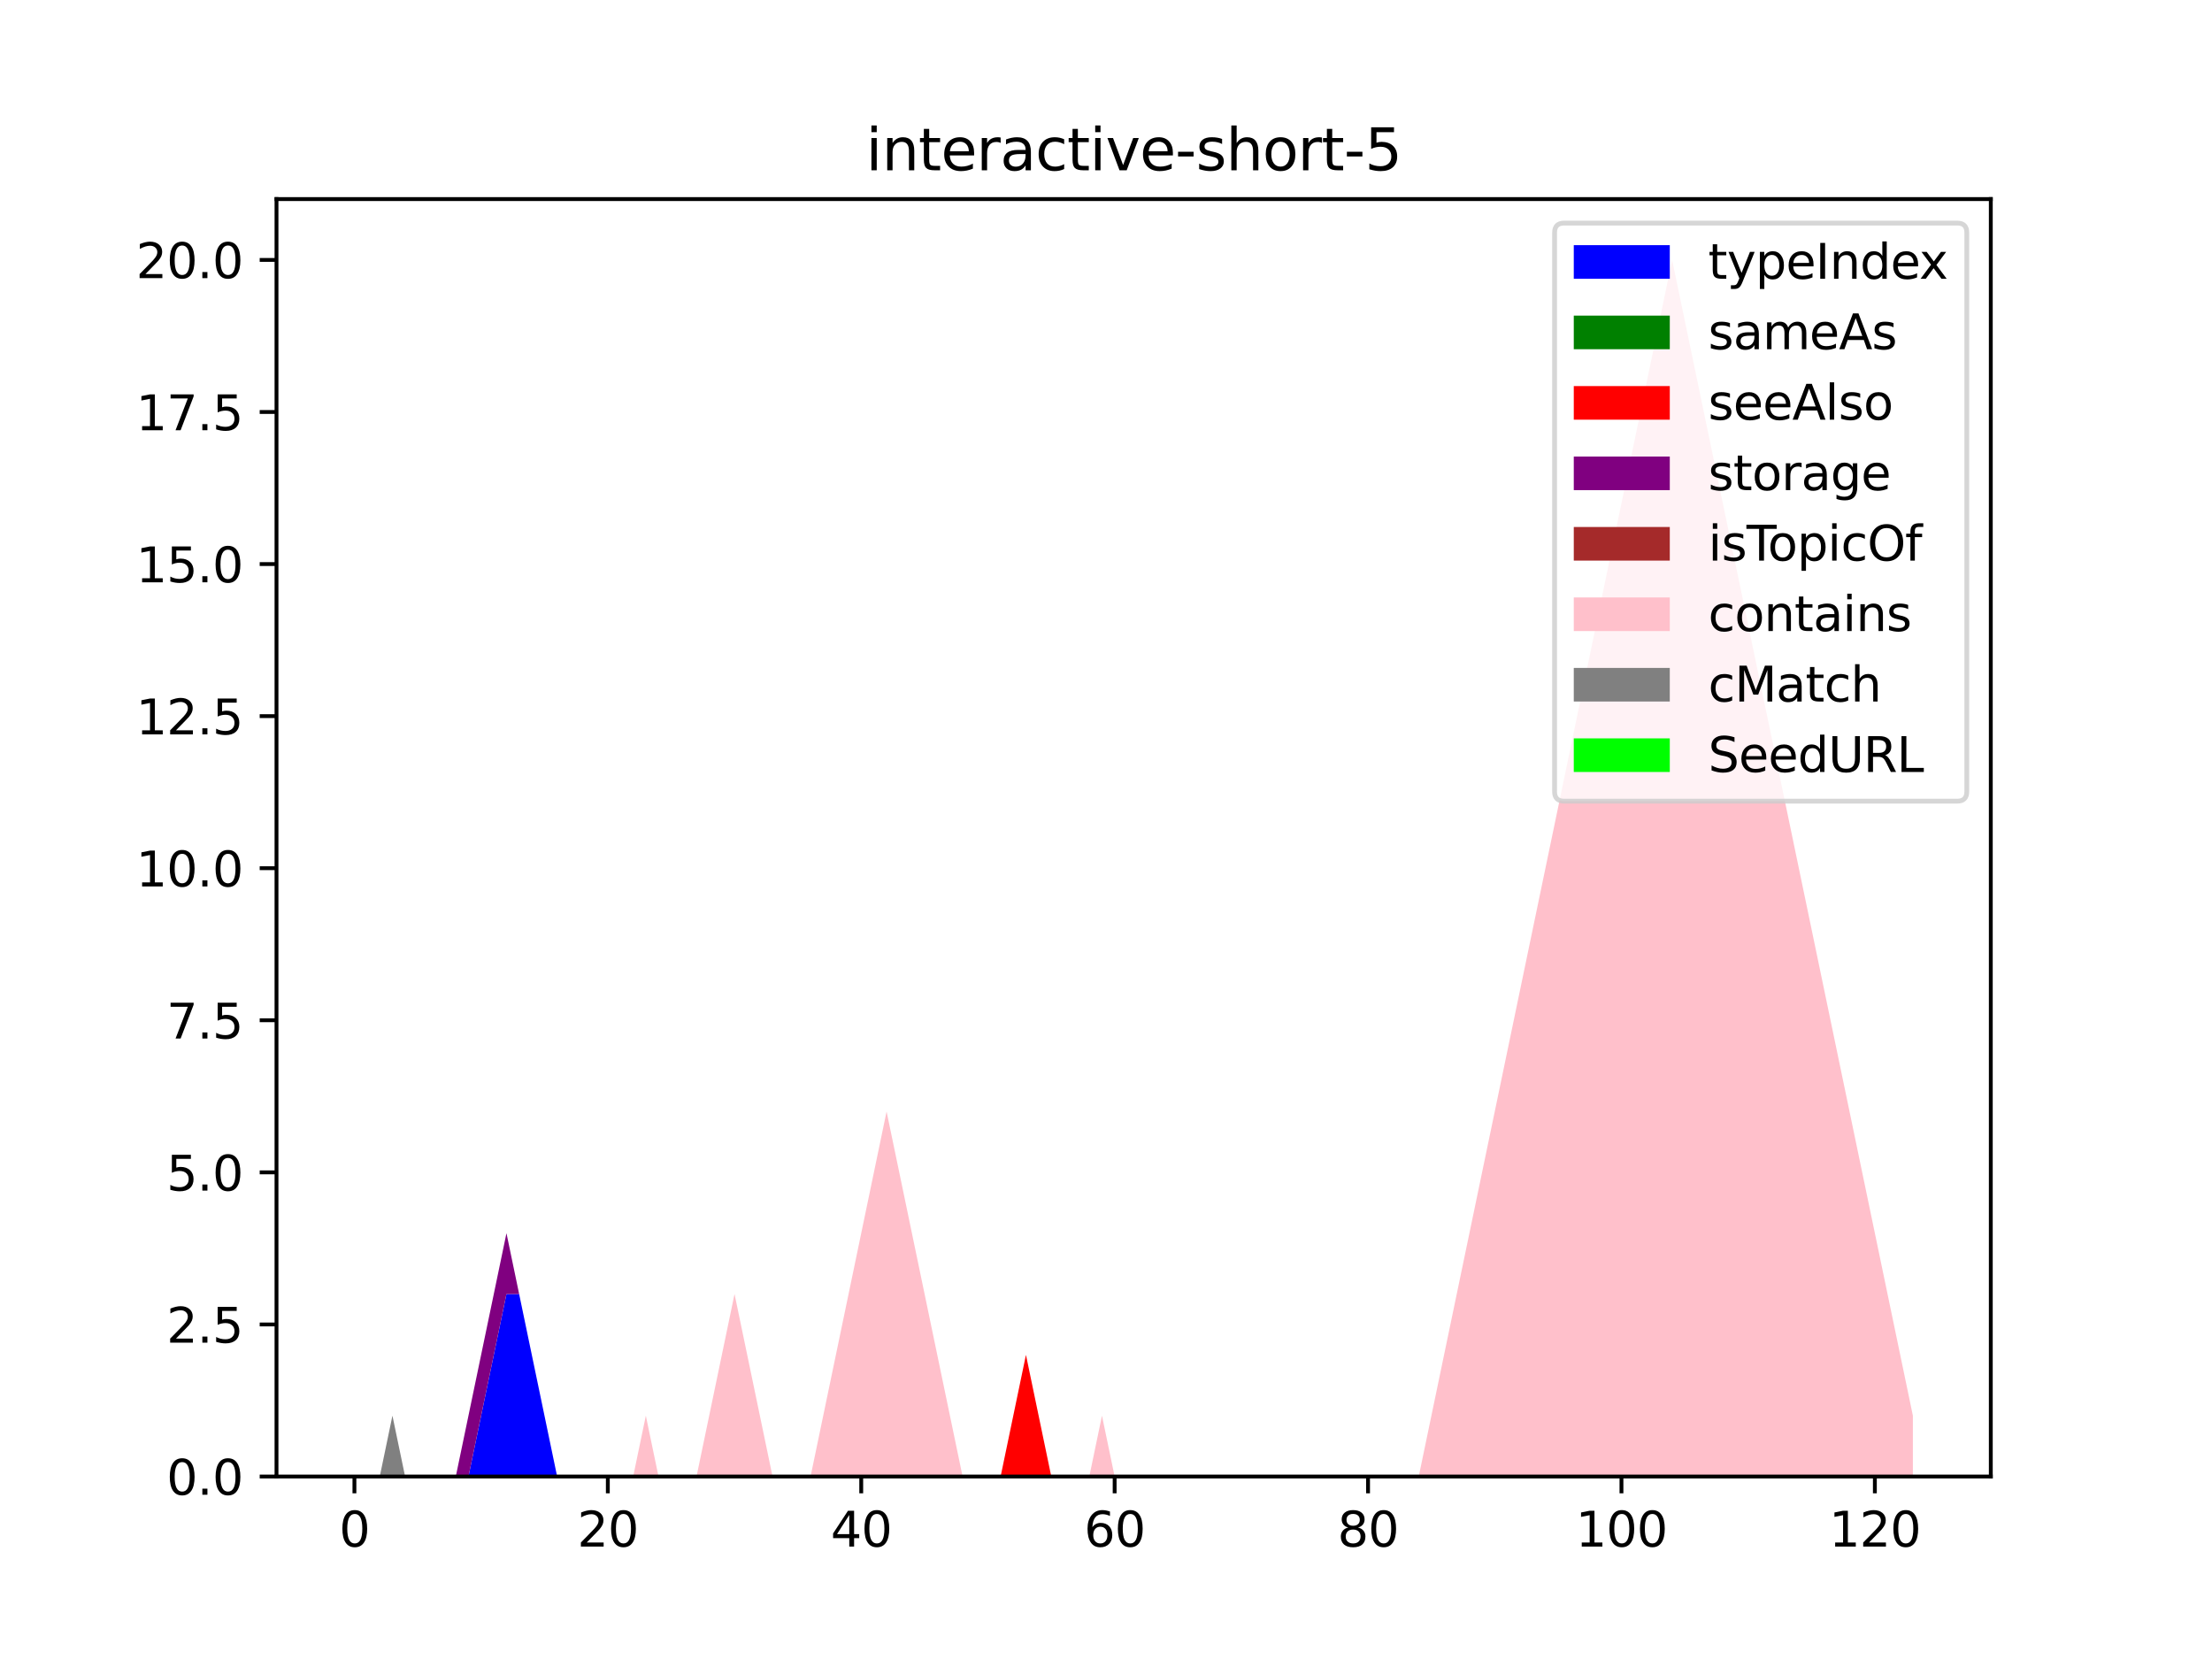 <?xml version="1.0" encoding="utf-8" standalone="no"?>
<!DOCTYPE svg PUBLIC "-//W3C//DTD SVG 1.1//EN"
  "http://www.w3.org/Graphics/SVG/1.1/DTD/svg11.dtd">
<svg xmlns:xlink="http://www.w3.org/1999/xlink" width="460.8pt" height="345.6pt" viewBox="0 0 460.8 345.6" xmlns="http://www.w3.org/2000/svg" version="1.1">
 <defs>
  <style type="text/css">*{stroke-linejoin: round; stroke-linecap: butt}</style>
 </defs>
 <g id="figure_1">
  <g id="patch_1">
   <path d="M 0 345.6 
L 460.8 345.6 
L 460.8 0 
L 0 0 
z
" style="fill: #ffffff"/>
  </g>
  <g id="axes_1">
   <g id="patch_2">
    <path d="M 57.6 307.584 
L 414.72 307.584 
L 414.72 41.472 
L 57.6 41.472 
z
" style="fill: #ffffff"/>
   </g>
   <g id="PolyCollection_1">
    <path d="M 73.833 307.584 
L 73.833 307.584 
L 76.472 307.584 
L 79.112 307.584 
L 81.751 307.584 
L 84.391 307.584 
L 87.03 307.584 
L 89.67 307.584 
L 92.309 307.584 
L 94.948 307.584 
L 97.588 307.584 
L 100.227 307.584 
L 102.867 307.584 
L 105.506 307.584 
L 108.146 307.584 
L 110.785 307.584 
L 113.425 307.584 
L 116.064 307.584 
L 118.704 307.584 
L 121.343 307.584 
L 123.983 307.584 
L 126.622 307.584 
L 129.262 307.584 
L 131.901 307.584 
L 134.54 307.584 
L 137.18 307.584 
L 139.819 307.584 
L 142.459 307.584 
L 145.098 307.584 
L 147.738 307.584 
L 150.377 307.584 
L 153.017 307.584 
L 155.656 307.584 
L 158.296 307.584 
L 160.935 307.584 
L 163.575 307.584 
L 166.214 307.584 
L 168.854 307.584 
L 171.493 307.584 
L 174.133 307.584 
L 176.772 307.584 
L 179.411 307.584 
L 182.051 307.584 
L 184.69 307.584 
L 187.33 307.584 
L 189.969 307.584 
L 192.609 307.584 
L 195.248 307.584 
L 197.888 307.584 
L 200.527 307.584 
L 203.167 307.584 
L 205.806 307.584 
L 208.446 307.584 
L 211.085 307.584 
L 213.725 307.584 
L 216.364 307.584 
L 219.003 307.584 
L 221.643 307.584 
L 224.282 307.584 
L 226.922 307.584 
L 229.561 307.584 
L 232.201 307.584 
L 234.84 307.584 
L 237.48 307.584 
L 240.119 307.584 
L 242.759 307.584 
L 245.398 307.584 
L 248.038 307.584 
L 250.677 307.584 
L 253.317 307.584 
L 255.956 307.584 
L 258.595 307.584 
L 261.235 307.584 
L 263.874 307.584 
L 266.514 307.584 
L 269.153 307.584 
L 271.793 307.584 
L 274.432 307.584 
L 277.072 307.584 
L 279.711 307.584 
L 282.351 307.584 
L 284.99 307.584 
L 287.63 307.584 
L 290.269 307.584 
L 292.909 307.584 
L 295.548 307.584 
L 298.187 307.584 
L 300.827 307.584 
L 303.466 307.584 
L 306.106 307.584 
L 308.745 307.584 
L 311.385 307.584 
L 314.024 307.584 
L 316.664 307.584 
L 319.303 307.584 
L 321.943 307.584 
L 324.582 307.584 
L 327.222 307.584 
L 329.861 307.584 
L 332.501 307.584 
L 335.14 307.584 
L 337.78 307.584 
L 340.419 307.584 
L 343.058 307.584 
L 345.698 307.584 
L 348.337 307.584 
L 350.977 307.584 
L 353.616 307.584 
L 356.256 307.584 
L 358.895 307.584 
L 361.535 307.584 
L 364.174 307.584 
L 366.814 307.584 
L 369.453 307.584 
L 372.093 307.584 
L 374.732 307.584 
L 377.372 307.584 
L 380.011 307.584 
L 382.65 307.584 
L 385.29 307.584 
L 387.929 307.584 
L 390.569 307.584 
L 393.208 307.584 
L 395.848 307.584 
L 398.487 307.584 
L 398.487 307.584 
L 398.487 307.584 
L 395.848 307.584 
L 393.208 307.584 
L 390.569 307.584 
L 387.929 307.584 
L 385.29 307.584 
L 382.65 307.584 
L 380.011 307.584 
L 377.372 307.584 
L 374.732 307.584 
L 372.093 307.584 
L 369.453 307.584 
L 366.814 307.584 
L 364.174 307.584 
L 361.535 307.584 
L 358.895 307.584 
L 356.256 307.584 
L 353.616 307.584 
L 350.977 307.584 
L 348.337 307.584 
L 345.698 307.584 
L 343.058 307.584 
L 340.419 307.584 
L 337.78 307.584 
L 335.14 307.584 
L 332.501 307.584 
L 329.861 307.584 
L 327.222 307.584 
L 324.582 307.584 
L 321.943 307.584 
L 319.303 307.584 
L 316.664 307.584 
L 314.024 307.584 
L 311.385 307.584 
L 308.745 307.584 
L 306.106 307.584 
L 303.466 307.584 
L 300.827 307.584 
L 298.187 307.584 
L 295.548 307.584 
L 292.909 307.584 
L 290.269 307.584 
L 287.63 307.584 
L 284.99 307.584 
L 282.351 307.584 
L 279.711 307.584 
L 277.072 307.584 
L 274.432 307.584 
L 271.793 307.584 
L 269.153 307.584 
L 266.514 307.584 
L 263.874 307.584 
L 261.235 307.584 
L 258.595 307.584 
L 255.956 307.584 
L 253.317 307.584 
L 250.677 307.584 
L 248.038 307.584 
L 245.398 307.584 
L 242.759 307.584 
L 240.119 307.584 
L 237.48 307.584 
L 234.84 307.584 
L 232.201 307.584 
L 229.561 307.584 
L 226.922 307.584 
L 224.282 307.584 
L 221.643 307.584 
L 219.003 307.584 
L 216.364 307.584 
L 213.725 307.584 
L 211.085 307.584 
L 208.446 307.584 
L 205.806 307.584 
L 203.167 307.584 
L 200.527 307.584 
L 197.888 307.584 
L 195.248 307.584 
L 192.609 307.584 
L 189.969 307.584 
L 187.33 307.584 
L 184.69 307.584 
L 182.051 307.584 
L 179.411 307.584 
L 176.772 307.584 
L 174.133 307.584 
L 171.493 307.584 
L 168.854 307.584 
L 166.214 307.584 
L 163.575 307.584 
L 160.935 307.584 
L 158.296 307.584 
L 155.656 307.584 
L 153.017 307.584 
L 150.377 307.584 
L 147.738 307.584 
L 145.098 307.584 
L 142.459 307.584 
L 139.819 307.584 
L 137.18 307.584 
L 134.54 307.584 
L 131.901 307.584 
L 129.262 307.584 
L 126.622 307.584 
L 123.983 307.584 
L 121.343 307.584 
L 118.704 307.584 
L 116.064 307.584 
L 113.425 294.912 
L 110.785 282.24 
L 108.146 269.568 
L 105.506 269.568 
L 102.867 282.24 
L 100.227 294.912 
L 97.588 307.584 
L 94.948 307.584 
L 92.309 307.584 
L 89.67 307.584 
L 87.03 307.584 
L 84.391 307.584 
L 81.751 307.584 
L 79.112 307.584 
L 76.472 307.584 
L 73.833 307.584 
z
" clip-path="url(#pbaf97582ca)" style="fill: #0000ff"/>
   </g>
   <g id="PolyCollection_2">
    <path d="M 73.833 307.584 
L 73.833 307.584 
L 76.472 307.584 
L 79.112 307.584 
L 81.751 307.584 
L 84.391 307.584 
L 87.03 307.584 
L 89.67 307.584 
L 92.309 307.584 
L 94.948 307.584 
L 97.588 307.584 
L 100.227 294.912 
L 102.867 282.24 
L 105.506 269.568 
L 108.146 269.568 
L 110.785 282.24 
L 113.425 294.912 
L 116.064 307.584 
L 118.704 307.584 
L 121.343 307.584 
L 123.983 307.584 
L 126.622 307.584 
L 129.262 307.584 
L 131.901 307.584 
L 134.54 307.584 
L 137.18 307.584 
L 139.819 307.584 
L 142.459 307.584 
L 145.098 307.584 
L 147.738 307.584 
L 150.377 307.584 
L 153.017 307.584 
L 155.656 307.584 
L 158.296 307.584 
L 160.935 307.584 
L 163.575 307.584 
L 166.214 307.584 
L 168.854 307.584 
L 171.493 307.584 
L 174.133 307.584 
L 176.772 307.584 
L 179.411 307.584 
L 182.051 307.584 
L 184.69 307.584 
L 187.33 307.584 
L 189.969 307.584 
L 192.609 307.584 
L 195.248 307.584 
L 197.888 307.584 
L 200.527 307.584 
L 203.167 307.584 
L 205.806 307.584 
L 208.446 307.584 
L 211.085 307.584 
L 213.725 307.584 
L 216.364 307.584 
L 219.003 307.584 
L 221.643 307.584 
L 224.282 307.584 
L 226.922 307.584 
L 229.561 307.584 
L 232.201 307.584 
L 234.84 307.584 
L 237.48 307.584 
L 240.119 307.584 
L 242.759 307.584 
L 245.398 307.584 
L 248.038 307.584 
L 250.677 307.584 
L 253.317 307.584 
L 255.956 307.584 
L 258.595 307.584 
L 261.235 307.584 
L 263.874 307.584 
L 266.514 307.584 
L 269.153 307.584 
L 271.793 307.584 
L 274.432 307.584 
L 277.072 307.584 
L 279.711 307.584 
L 282.351 307.584 
L 284.99 307.584 
L 287.63 307.584 
L 290.269 307.584 
L 292.909 307.584 
L 295.548 307.584 
L 298.187 307.584 
L 300.827 307.584 
L 303.466 307.584 
L 306.106 307.584 
L 308.745 307.584 
L 311.385 307.584 
L 314.024 307.584 
L 316.664 307.584 
L 319.303 307.584 
L 321.943 307.584 
L 324.582 307.584 
L 327.222 307.584 
L 329.861 307.584 
L 332.501 307.584 
L 335.14 307.584 
L 337.78 307.584 
L 340.419 307.584 
L 343.058 307.584 
L 345.698 307.584 
L 348.337 307.584 
L 350.977 307.584 
L 353.616 307.584 
L 356.256 307.584 
L 358.895 307.584 
L 361.535 307.584 
L 364.174 307.584 
L 366.814 307.584 
L 369.453 307.584 
L 372.093 307.584 
L 374.732 307.584 
L 377.372 307.584 
L 380.011 307.584 
L 382.65 307.584 
L 385.29 307.584 
L 387.929 307.584 
L 390.569 307.584 
L 393.208 307.584 
L 395.848 307.584 
L 398.487 307.584 
L 398.487 307.584 
L 398.487 307.584 
L 395.848 307.584 
L 393.208 307.584 
L 390.569 307.584 
L 387.929 307.584 
L 385.29 307.584 
L 382.65 307.584 
L 380.011 307.584 
L 377.372 307.584 
L 374.732 307.584 
L 372.093 307.584 
L 369.453 307.584 
L 366.814 307.584 
L 364.174 307.584 
L 361.535 307.584 
L 358.895 307.584 
L 356.256 307.584 
L 353.616 307.584 
L 350.977 307.584 
L 348.337 307.584 
L 345.698 307.584 
L 343.058 307.584 
L 340.419 307.584 
L 337.78 307.584 
L 335.14 307.584 
L 332.501 307.584 
L 329.861 307.584 
L 327.222 307.584 
L 324.582 307.584 
L 321.943 307.584 
L 319.303 307.584 
L 316.664 307.584 
L 314.024 307.584 
L 311.385 307.584 
L 308.745 307.584 
L 306.106 307.584 
L 303.466 307.584 
L 300.827 307.584 
L 298.187 307.584 
L 295.548 307.584 
L 292.909 307.584 
L 290.269 307.584 
L 287.63 307.584 
L 284.99 307.584 
L 282.351 307.584 
L 279.711 307.584 
L 277.072 307.584 
L 274.432 307.584 
L 271.793 307.584 
L 269.153 307.584 
L 266.514 307.584 
L 263.874 307.584 
L 261.235 307.584 
L 258.595 307.584 
L 255.956 307.584 
L 253.317 307.584 
L 250.677 307.584 
L 248.038 307.584 
L 245.398 307.584 
L 242.759 307.584 
L 240.119 307.584 
L 237.48 307.584 
L 234.84 307.584 
L 232.201 307.584 
L 229.561 307.584 
L 226.922 307.584 
L 224.282 307.584 
L 221.643 307.584 
L 219.003 307.584 
L 216.364 307.584 
L 213.725 307.584 
L 211.085 307.584 
L 208.446 307.584 
L 205.806 307.584 
L 203.167 307.584 
L 200.527 307.584 
L 197.888 307.584 
L 195.248 307.584 
L 192.609 307.584 
L 189.969 307.584 
L 187.33 307.584 
L 184.69 307.584 
L 182.051 307.584 
L 179.411 307.584 
L 176.772 307.584 
L 174.133 307.584 
L 171.493 307.584 
L 168.854 307.584 
L 166.214 307.584 
L 163.575 307.584 
L 160.935 307.584 
L 158.296 307.584 
L 155.656 307.584 
L 153.017 307.584 
L 150.377 307.584 
L 147.738 307.584 
L 145.098 307.584 
L 142.459 307.584 
L 139.819 307.584 
L 137.18 307.584 
L 134.54 307.584 
L 131.901 307.584 
L 129.262 307.584 
L 126.622 307.584 
L 123.983 307.584 
L 121.343 307.584 
L 118.704 307.584 
L 116.064 307.584 
L 113.425 294.912 
L 110.785 282.24 
L 108.146 269.568 
L 105.506 269.568 
L 102.867 282.24 
L 100.227 294.912 
L 97.588 307.584 
L 94.948 307.584 
L 92.309 307.584 
L 89.67 307.584 
L 87.03 307.584 
L 84.391 307.584 
L 81.751 307.584 
L 79.112 307.584 
L 76.472 307.584 
L 73.833 307.584 
z
" clip-path="url(#pbaf97582ca)" style="fill: #008000"/>
   </g>
   <g id="PolyCollection_3">
    <path d="M 73.833 307.584 
L 73.833 307.584 
L 76.472 307.584 
L 79.112 307.584 
L 81.751 307.584 
L 84.391 307.584 
L 87.03 307.584 
L 89.67 307.584 
L 92.309 307.584 
L 94.948 307.584 
L 97.588 307.584 
L 100.227 294.912 
L 102.867 282.24 
L 105.506 269.568 
L 108.146 269.568 
L 110.785 282.24 
L 113.425 294.912 
L 116.064 307.584 
L 118.704 307.584 
L 121.343 307.584 
L 123.983 307.584 
L 126.622 307.584 
L 129.262 307.584 
L 131.901 307.584 
L 134.54 307.584 
L 137.18 307.584 
L 139.819 307.584 
L 142.459 307.584 
L 145.098 307.584 
L 147.738 307.584 
L 150.377 307.584 
L 153.017 307.584 
L 155.656 307.584 
L 158.296 307.584 
L 160.935 307.584 
L 163.575 307.584 
L 166.214 307.584 
L 168.854 307.584 
L 171.493 307.584 
L 174.133 307.584 
L 176.772 307.584 
L 179.411 307.584 
L 182.051 307.584 
L 184.69 307.584 
L 187.33 307.584 
L 189.969 307.584 
L 192.609 307.584 
L 195.248 307.584 
L 197.888 307.584 
L 200.527 307.584 
L 203.167 307.584 
L 205.806 307.584 
L 208.446 307.584 
L 211.085 307.584 
L 213.725 307.584 
L 216.364 307.584 
L 219.003 307.584 
L 221.643 307.584 
L 224.282 307.584 
L 226.922 307.584 
L 229.561 307.584 
L 232.201 307.584 
L 234.84 307.584 
L 237.48 307.584 
L 240.119 307.584 
L 242.759 307.584 
L 245.398 307.584 
L 248.038 307.584 
L 250.677 307.584 
L 253.317 307.584 
L 255.956 307.584 
L 258.595 307.584 
L 261.235 307.584 
L 263.874 307.584 
L 266.514 307.584 
L 269.153 307.584 
L 271.793 307.584 
L 274.432 307.584 
L 277.072 307.584 
L 279.711 307.584 
L 282.351 307.584 
L 284.99 307.584 
L 287.63 307.584 
L 290.269 307.584 
L 292.909 307.584 
L 295.548 307.584 
L 298.187 307.584 
L 300.827 307.584 
L 303.466 307.584 
L 306.106 307.584 
L 308.745 307.584 
L 311.385 307.584 
L 314.024 307.584 
L 316.664 307.584 
L 319.303 307.584 
L 321.943 307.584 
L 324.582 307.584 
L 327.222 307.584 
L 329.861 307.584 
L 332.501 307.584 
L 335.14 307.584 
L 337.78 307.584 
L 340.419 307.584 
L 343.058 307.584 
L 345.698 307.584 
L 348.337 307.584 
L 350.977 307.584 
L 353.616 307.584 
L 356.256 307.584 
L 358.895 307.584 
L 361.535 307.584 
L 364.174 307.584 
L 366.814 307.584 
L 369.453 307.584 
L 372.093 307.584 
L 374.732 307.584 
L 377.372 307.584 
L 380.011 307.584 
L 382.65 307.584 
L 385.29 307.584 
L 387.929 307.584 
L 390.569 307.584 
L 393.208 307.584 
L 395.848 307.584 
L 398.487 307.584 
L 398.487 307.584 
L 398.487 307.584 
L 395.848 307.584 
L 393.208 307.584 
L 390.569 307.584 
L 387.929 307.584 
L 385.29 307.584 
L 382.65 307.584 
L 380.011 307.584 
L 377.372 307.584 
L 374.732 307.584 
L 372.093 307.584 
L 369.453 307.584 
L 366.814 307.584 
L 364.174 307.584 
L 361.535 307.584 
L 358.895 307.584 
L 356.256 307.584 
L 353.616 307.584 
L 350.977 307.584 
L 348.337 307.584 
L 345.698 307.584 
L 343.058 307.584 
L 340.419 307.584 
L 337.78 307.584 
L 335.14 307.584 
L 332.501 307.584 
L 329.861 307.584 
L 327.222 307.584 
L 324.582 307.584 
L 321.943 307.584 
L 319.303 307.584 
L 316.664 307.584 
L 314.024 307.584 
L 311.385 307.584 
L 308.745 307.584 
L 306.106 307.584 
L 303.466 307.584 
L 300.827 307.584 
L 298.187 307.584 
L 295.548 307.584 
L 292.909 307.584 
L 290.269 307.584 
L 287.63 307.584 
L 284.99 307.584 
L 282.351 307.584 
L 279.711 307.584 
L 277.072 307.584 
L 274.432 307.584 
L 271.793 307.584 
L 269.153 307.584 
L 266.514 307.584 
L 263.874 307.584 
L 261.235 307.584 
L 258.595 307.584 
L 255.956 307.584 
L 253.317 307.584 
L 250.677 307.584 
L 248.038 307.584 
L 245.398 307.584 
L 242.759 307.584 
L 240.119 307.584 
L 237.48 307.584 
L 234.84 307.584 
L 232.201 307.584 
L 229.561 307.584 
L 226.922 307.584 
L 224.282 307.584 
L 221.643 307.584 
L 219.003 307.584 
L 216.364 294.912 
L 213.725 282.24 
L 211.085 294.912 
L 208.446 307.584 
L 205.806 307.584 
L 203.167 307.584 
L 200.527 307.584 
L 197.888 307.584 
L 195.248 307.584 
L 192.609 307.584 
L 189.969 307.584 
L 187.33 307.584 
L 184.69 307.584 
L 182.051 307.584 
L 179.411 307.584 
L 176.772 307.584 
L 174.133 307.584 
L 171.493 307.584 
L 168.854 307.584 
L 166.214 307.584 
L 163.575 307.584 
L 160.935 307.584 
L 158.296 307.584 
L 155.656 307.584 
L 153.017 307.584 
L 150.377 307.584 
L 147.738 307.584 
L 145.098 307.584 
L 142.459 307.584 
L 139.819 307.584 
L 137.18 307.584 
L 134.54 307.584 
L 131.901 307.584 
L 129.262 307.584 
L 126.622 307.584 
L 123.983 307.584 
L 121.343 307.584 
L 118.704 307.584 
L 116.064 307.584 
L 113.425 294.912 
L 110.785 282.24 
L 108.146 269.568 
L 105.506 269.568 
L 102.867 282.24 
L 100.227 294.912 
L 97.588 307.584 
L 94.948 307.584 
L 92.309 307.584 
L 89.67 307.584 
L 87.03 307.584 
L 84.391 307.584 
L 81.751 307.584 
L 79.112 307.584 
L 76.472 307.584 
L 73.833 307.584 
z
" clip-path="url(#pbaf97582ca)" style="fill: #ff0000"/>
   </g>
   <g id="PolyCollection_4">
    <path d="M 73.833 307.584 
L 73.833 307.584 
L 76.472 307.584 
L 79.112 307.584 
L 81.751 307.584 
L 84.391 307.584 
L 87.03 307.584 
L 89.67 307.584 
L 92.309 307.584 
L 94.948 307.584 
L 97.588 307.584 
L 100.227 294.912 
L 102.867 282.24 
L 105.506 269.568 
L 108.146 269.568 
L 110.785 282.24 
L 113.425 294.912 
L 116.064 307.584 
L 118.704 307.584 
L 121.343 307.584 
L 123.983 307.584 
L 126.622 307.584 
L 129.262 307.584 
L 131.901 307.584 
L 134.54 307.584 
L 137.18 307.584 
L 139.819 307.584 
L 142.459 307.584 
L 145.098 307.584 
L 147.738 307.584 
L 150.377 307.584 
L 153.017 307.584 
L 155.656 307.584 
L 158.296 307.584 
L 160.935 307.584 
L 163.575 307.584 
L 166.214 307.584 
L 168.854 307.584 
L 171.493 307.584 
L 174.133 307.584 
L 176.772 307.584 
L 179.411 307.584 
L 182.051 307.584 
L 184.69 307.584 
L 187.33 307.584 
L 189.969 307.584 
L 192.609 307.584 
L 195.248 307.584 
L 197.888 307.584 
L 200.527 307.584 
L 203.167 307.584 
L 205.806 307.584 
L 208.446 307.584 
L 211.085 294.912 
L 213.725 282.24 
L 216.364 294.912 
L 219.003 307.584 
L 221.643 307.584 
L 224.282 307.584 
L 226.922 307.584 
L 229.561 307.584 
L 232.201 307.584 
L 234.84 307.584 
L 237.48 307.584 
L 240.119 307.584 
L 242.759 307.584 
L 245.398 307.584 
L 248.038 307.584 
L 250.677 307.584 
L 253.317 307.584 
L 255.956 307.584 
L 258.595 307.584 
L 261.235 307.584 
L 263.874 307.584 
L 266.514 307.584 
L 269.153 307.584 
L 271.793 307.584 
L 274.432 307.584 
L 277.072 307.584 
L 279.711 307.584 
L 282.351 307.584 
L 284.99 307.584 
L 287.63 307.584 
L 290.269 307.584 
L 292.909 307.584 
L 295.548 307.584 
L 298.187 307.584 
L 300.827 307.584 
L 303.466 307.584 
L 306.106 307.584 
L 308.745 307.584 
L 311.385 307.584 
L 314.024 307.584 
L 316.664 307.584 
L 319.303 307.584 
L 321.943 307.584 
L 324.582 307.584 
L 327.222 307.584 
L 329.861 307.584 
L 332.501 307.584 
L 335.14 307.584 
L 337.78 307.584 
L 340.419 307.584 
L 343.058 307.584 
L 345.698 307.584 
L 348.337 307.584 
L 350.977 307.584 
L 353.616 307.584 
L 356.256 307.584 
L 358.895 307.584 
L 361.535 307.584 
L 364.174 307.584 
L 366.814 307.584 
L 369.453 307.584 
L 372.093 307.584 
L 374.732 307.584 
L 377.372 307.584 
L 380.011 307.584 
L 382.65 307.584 
L 385.29 307.584 
L 387.929 307.584 
L 390.569 307.584 
L 393.208 307.584 
L 395.848 307.584 
L 398.487 307.584 
L 398.487 307.584 
L 398.487 307.584 
L 395.848 307.584 
L 393.208 307.584 
L 390.569 307.584 
L 387.929 307.584 
L 385.29 307.584 
L 382.65 307.584 
L 380.011 307.584 
L 377.372 307.584 
L 374.732 307.584 
L 372.093 307.584 
L 369.453 307.584 
L 366.814 307.584 
L 364.174 307.584 
L 361.535 307.584 
L 358.895 307.584 
L 356.256 307.584 
L 353.616 307.584 
L 350.977 307.584 
L 348.337 307.584 
L 345.698 307.584 
L 343.058 307.584 
L 340.419 307.584 
L 337.78 307.584 
L 335.14 307.584 
L 332.501 307.584 
L 329.861 307.584 
L 327.222 307.584 
L 324.582 307.584 
L 321.943 307.584 
L 319.303 307.584 
L 316.664 307.584 
L 314.024 307.584 
L 311.385 307.584 
L 308.745 307.584 
L 306.106 307.584 
L 303.466 307.584 
L 300.827 307.584 
L 298.187 307.584 
L 295.548 307.584 
L 292.909 307.584 
L 290.269 307.584 
L 287.63 307.584 
L 284.99 307.584 
L 282.351 307.584 
L 279.711 307.584 
L 277.072 307.584 
L 274.432 307.584 
L 271.793 307.584 
L 269.153 307.584 
L 266.514 307.584 
L 263.874 307.584 
L 261.235 307.584 
L 258.595 307.584 
L 255.956 307.584 
L 253.317 307.584 
L 250.677 307.584 
L 248.038 307.584 
L 245.398 307.584 
L 242.759 307.584 
L 240.119 307.584 
L 237.48 307.584 
L 234.84 307.584 
L 232.201 307.584 
L 229.561 307.584 
L 226.922 307.584 
L 224.282 307.584 
L 221.643 307.584 
L 219.003 307.584 
L 216.364 294.912 
L 213.725 282.24 
L 211.085 294.912 
L 208.446 307.584 
L 205.806 307.584 
L 203.167 307.584 
L 200.527 307.584 
L 197.888 307.584 
L 195.248 307.584 
L 192.609 307.584 
L 189.969 307.584 
L 187.33 307.584 
L 184.69 307.584 
L 182.051 307.584 
L 179.411 307.584 
L 176.772 307.584 
L 174.133 307.584 
L 171.493 307.584 
L 168.854 307.584 
L 166.214 307.584 
L 163.575 307.584 
L 160.935 307.584 
L 158.296 307.584 
L 155.656 307.584 
L 153.017 307.584 
L 150.377 307.584 
L 147.738 307.584 
L 145.098 307.584 
L 142.459 307.584 
L 139.819 307.584 
L 137.18 307.584 
L 134.54 307.584 
L 131.901 307.584 
L 129.262 307.584 
L 126.622 307.584 
L 123.983 307.584 
L 121.343 307.584 
L 118.704 307.584 
L 116.064 307.584 
L 113.425 294.912 
L 110.785 282.24 
L 108.146 269.568 
L 105.506 256.896 
L 102.867 269.568 
L 100.227 282.24 
L 97.588 294.912 
L 94.948 307.584 
L 92.309 307.584 
L 89.67 307.584 
L 87.03 307.584 
L 84.391 307.584 
L 81.751 307.584 
L 79.112 307.584 
L 76.472 307.584 
L 73.833 307.584 
z
" clip-path="url(#pbaf97582ca)" style="fill: #800080"/>
   </g>
   <g id="PolyCollection_5">
    <path d="M 73.833 307.584 
L 73.833 307.584 
L 76.472 307.584 
L 79.112 307.584 
L 81.751 307.584 
L 84.391 307.584 
L 87.03 307.584 
L 89.67 307.584 
L 92.309 307.584 
L 94.948 307.584 
L 97.588 294.912 
L 100.227 282.24 
L 102.867 269.568 
L 105.506 256.896 
L 108.146 269.568 
L 110.785 282.24 
L 113.425 294.912 
L 116.064 307.584 
L 118.704 307.584 
L 121.343 307.584 
L 123.983 307.584 
L 126.622 307.584 
L 129.262 307.584 
L 131.901 307.584 
L 134.54 307.584 
L 137.18 307.584 
L 139.819 307.584 
L 142.459 307.584 
L 145.098 307.584 
L 147.738 307.584 
L 150.377 307.584 
L 153.017 307.584 
L 155.656 307.584 
L 158.296 307.584 
L 160.935 307.584 
L 163.575 307.584 
L 166.214 307.584 
L 168.854 307.584 
L 171.493 307.584 
L 174.133 307.584 
L 176.772 307.584 
L 179.411 307.584 
L 182.051 307.584 
L 184.69 307.584 
L 187.33 307.584 
L 189.969 307.584 
L 192.609 307.584 
L 195.248 307.584 
L 197.888 307.584 
L 200.527 307.584 
L 203.167 307.584 
L 205.806 307.584 
L 208.446 307.584 
L 211.085 294.912 
L 213.725 282.24 
L 216.364 294.912 
L 219.003 307.584 
L 221.643 307.584 
L 224.282 307.584 
L 226.922 307.584 
L 229.561 307.584 
L 232.201 307.584 
L 234.84 307.584 
L 237.48 307.584 
L 240.119 307.584 
L 242.759 307.584 
L 245.398 307.584 
L 248.038 307.584 
L 250.677 307.584 
L 253.317 307.584 
L 255.956 307.584 
L 258.595 307.584 
L 261.235 307.584 
L 263.874 307.584 
L 266.514 307.584 
L 269.153 307.584 
L 271.793 307.584 
L 274.432 307.584 
L 277.072 307.584 
L 279.711 307.584 
L 282.351 307.584 
L 284.99 307.584 
L 287.63 307.584 
L 290.269 307.584 
L 292.909 307.584 
L 295.548 307.584 
L 298.187 307.584 
L 300.827 307.584 
L 303.466 307.584 
L 306.106 307.584 
L 308.745 307.584 
L 311.385 307.584 
L 314.024 307.584 
L 316.664 307.584 
L 319.303 307.584 
L 321.943 307.584 
L 324.582 307.584 
L 327.222 307.584 
L 329.861 307.584 
L 332.501 307.584 
L 335.14 307.584 
L 337.78 307.584 
L 340.419 307.584 
L 343.058 307.584 
L 345.698 307.584 
L 348.337 307.584 
L 350.977 307.584 
L 353.616 307.584 
L 356.256 307.584 
L 358.895 307.584 
L 361.535 307.584 
L 364.174 307.584 
L 366.814 307.584 
L 369.453 307.584 
L 372.093 307.584 
L 374.732 307.584 
L 377.372 307.584 
L 380.011 307.584 
L 382.65 307.584 
L 385.29 307.584 
L 387.929 307.584 
L 390.569 307.584 
L 393.208 307.584 
L 395.848 307.584 
L 398.487 307.584 
L 398.487 307.584 
L 398.487 307.584 
L 395.848 307.584 
L 393.208 307.584 
L 390.569 307.584 
L 387.929 307.584 
L 385.29 307.584 
L 382.65 307.584 
L 380.011 307.584 
L 377.372 307.584 
L 374.732 307.584 
L 372.093 307.584 
L 369.453 307.584 
L 366.814 307.584 
L 364.174 307.584 
L 361.535 307.584 
L 358.895 307.584 
L 356.256 307.584 
L 353.616 307.584 
L 350.977 307.584 
L 348.337 307.584 
L 345.698 307.584 
L 343.058 307.584 
L 340.419 307.584 
L 337.78 307.584 
L 335.14 307.584 
L 332.501 307.584 
L 329.861 307.584 
L 327.222 307.584 
L 324.582 307.584 
L 321.943 307.584 
L 319.303 307.584 
L 316.664 307.584 
L 314.024 307.584 
L 311.385 307.584 
L 308.745 307.584 
L 306.106 307.584 
L 303.466 307.584 
L 300.827 307.584 
L 298.187 307.584 
L 295.548 307.584 
L 292.909 307.584 
L 290.269 307.584 
L 287.63 307.584 
L 284.99 307.584 
L 282.351 307.584 
L 279.711 307.584 
L 277.072 307.584 
L 274.432 307.584 
L 271.793 307.584 
L 269.153 307.584 
L 266.514 307.584 
L 263.874 307.584 
L 261.235 307.584 
L 258.595 307.584 
L 255.956 307.584 
L 253.317 307.584 
L 250.677 307.584 
L 248.038 307.584 
L 245.398 307.584 
L 242.759 307.584 
L 240.119 307.584 
L 237.48 307.584 
L 234.84 307.584 
L 232.201 307.584 
L 229.561 307.584 
L 226.922 307.584 
L 224.282 307.584 
L 221.643 307.584 
L 219.003 307.584 
L 216.364 294.912 
L 213.725 282.24 
L 211.085 294.912 
L 208.446 307.584 
L 205.806 307.584 
L 203.167 307.584 
L 200.527 307.584 
L 197.888 307.584 
L 195.248 307.584 
L 192.609 307.584 
L 189.969 307.584 
L 187.33 307.584 
L 184.69 307.584 
L 182.051 307.584 
L 179.411 307.584 
L 176.772 307.584 
L 174.133 307.584 
L 171.493 307.584 
L 168.854 307.584 
L 166.214 307.584 
L 163.575 307.584 
L 160.935 307.584 
L 158.296 307.584 
L 155.656 307.584 
L 153.017 307.584 
L 150.377 307.584 
L 147.738 307.584 
L 145.098 307.584 
L 142.459 307.584 
L 139.819 307.584 
L 137.18 307.584 
L 134.54 307.584 
L 131.901 307.584 
L 129.262 307.584 
L 126.622 307.584 
L 123.983 307.584 
L 121.343 307.584 
L 118.704 307.584 
L 116.064 307.584 
L 113.425 294.912 
L 110.785 282.24 
L 108.146 269.568 
L 105.506 256.896 
L 102.867 269.568 
L 100.227 282.24 
L 97.588 294.912 
L 94.948 307.584 
L 92.309 307.584 
L 89.67 307.584 
L 87.03 307.584 
L 84.391 307.584 
L 81.751 307.584 
L 79.112 307.584 
L 76.472 307.584 
L 73.833 307.584 
z
" clip-path="url(#pbaf97582ca)" style="fill: #a52a2a"/>
   </g>
   <g id="PolyCollection_6">
    <path d="M 73.833 307.584 
L 73.833 307.584 
L 76.472 307.584 
L 79.112 307.584 
L 81.751 307.584 
L 84.391 307.584 
L 87.03 307.584 
L 89.67 307.584 
L 92.309 307.584 
L 94.948 307.584 
L 97.588 294.912 
L 100.227 282.24 
L 102.867 269.568 
L 105.506 256.896 
L 108.146 269.568 
L 110.785 282.24 
L 113.425 294.912 
L 116.064 307.584 
L 118.704 307.584 
L 121.343 307.584 
L 123.983 307.584 
L 126.622 307.584 
L 129.262 307.584 
L 131.901 307.584 
L 134.54 307.584 
L 137.18 307.584 
L 139.819 307.584 
L 142.459 307.584 
L 145.098 307.584 
L 147.738 307.584 
L 150.377 307.584 
L 153.017 307.584 
L 155.656 307.584 
L 158.296 307.584 
L 160.935 307.584 
L 163.575 307.584 
L 166.214 307.584 
L 168.854 307.584 
L 171.493 307.584 
L 174.133 307.584 
L 176.772 307.584 
L 179.411 307.584 
L 182.051 307.584 
L 184.69 307.584 
L 187.33 307.584 
L 189.969 307.584 
L 192.609 307.584 
L 195.248 307.584 
L 197.888 307.584 
L 200.527 307.584 
L 203.167 307.584 
L 205.806 307.584 
L 208.446 307.584 
L 211.085 294.912 
L 213.725 282.24 
L 216.364 294.912 
L 219.003 307.584 
L 221.643 307.584 
L 224.282 307.584 
L 226.922 307.584 
L 229.561 307.584 
L 232.201 307.584 
L 234.84 307.584 
L 237.48 307.584 
L 240.119 307.584 
L 242.759 307.584 
L 245.398 307.584 
L 248.038 307.584 
L 250.677 307.584 
L 253.317 307.584 
L 255.956 307.584 
L 258.595 307.584 
L 261.235 307.584 
L 263.874 307.584 
L 266.514 307.584 
L 269.153 307.584 
L 271.793 307.584 
L 274.432 307.584 
L 277.072 307.584 
L 279.711 307.584 
L 282.351 307.584 
L 284.99 307.584 
L 287.63 307.584 
L 290.269 307.584 
L 292.909 307.584 
L 295.548 307.584 
L 298.187 307.584 
L 300.827 307.584 
L 303.466 307.584 
L 306.106 307.584 
L 308.745 307.584 
L 311.385 307.584 
L 314.024 307.584 
L 316.664 307.584 
L 319.303 307.584 
L 321.943 307.584 
L 324.582 307.584 
L 327.222 307.584 
L 329.861 307.584 
L 332.501 307.584 
L 335.14 307.584 
L 337.78 307.584 
L 340.419 307.584 
L 343.058 307.584 
L 345.698 307.584 
L 348.337 307.584 
L 350.977 307.584 
L 353.616 307.584 
L 356.256 307.584 
L 358.895 307.584 
L 361.535 307.584 
L 364.174 307.584 
L 366.814 307.584 
L 369.453 307.584 
L 372.093 307.584 
L 374.732 307.584 
L 377.372 307.584 
L 380.011 307.584 
L 382.65 307.584 
L 385.29 307.584 
L 387.929 307.584 
L 390.569 307.584 
L 393.208 307.584 
L 395.848 307.584 
L 398.487 307.584 
L 398.487 294.912 
L 398.487 294.912 
L 395.848 282.24 
L 393.208 269.568 
L 390.569 256.896 
L 387.929 244.224 
L 385.29 231.552 
L 382.65 218.88 
L 380.011 206.208 
L 377.372 193.536 
L 374.732 180.864 
L 372.093 168.192 
L 369.453 155.52 
L 366.814 142.848 
L 364.174 130.176 
L 361.535 117.504 
L 358.895 104.832 
L 356.256 92.16 
L 353.616 79.488 
L 350.977 66.816 
L 348.337 54.144 
L 345.698 66.816 
L 343.058 79.488 
L 340.419 92.16 
L 337.78 104.832 
L 335.14 117.504 
L 332.501 130.176 
L 329.861 142.848 
L 327.222 155.52 
L 324.582 168.192 
L 321.943 180.864 
L 319.303 193.536 
L 316.664 206.208 
L 314.024 218.88 
L 311.385 231.552 
L 308.745 244.224 
L 306.106 256.896 
L 303.466 269.568 
L 300.827 282.24 
L 298.187 294.912 
L 295.548 307.584 
L 292.909 307.584 
L 290.269 307.584 
L 287.63 307.584 
L 284.99 307.584 
L 282.351 307.584 
L 279.711 307.584 
L 277.072 307.584 
L 274.432 307.584 
L 271.793 307.584 
L 269.153 307.584 
L 266.514 307.584 
L 263.874 307.584 
L 261.235 307.584 
L 258.595 307.584 
L 255.956 307.584 
L 253.317 307.584 
L 250.677 307.584 
L 248.038 307.584 
L 245.398 307.584 
L 242.759 307.584 
L 240.119 307.584 
L 237.48 307.584 
L 234.84 307.584 
L 232.201 307.584 
L 229.561 294.912 
L 226.922 307.584 
L 224.282 307.584 
L 221.643 307.584 
L 219.003 307.584 
L 216.364 294.912 
L 213.725 282.24 
L 211.085 294.912 
L 208.446 307.584 
L 205.806 307.584 
L 203.167 307.584 
L 200.527 307.584 
L 197.888 294.912 
L 195.248 282.24 
L 192.609 269.568 
L 189.969 256.896 
L 187.33 244.224 
L 184.69 231.552 
L 182.051 244.224 
L 179.411 256.896 
L 176.772 269.568 
L 174.133 282.24 
L 171.493 294.912 
L 168.854 307.584 
L 166.214 307.584 
L 163.575 307.584 
L 160.935 307.584 
L 158.296 294.912 
L 155.656 282.24 
L 153.017 269.568 
L 150.377 282.24 
L 147.738 294.912 
L 145.098 307.584 
L 142.459 307.584 
L 139.819 307.584 
L 137.18 307.584 
L 134.54 294.912 
L 131.901 307.584 
L 129.262 307.584 
L 126.622 307.584 
L 123.983 307.584 
L 121.343 307.584 
L 118.704 307.584 
L 116.064 307.584 
L 113.425 294.912 
L 110.785 282.24 
L 108.146 269.568 
L 105.506 256.896 
L 102.867 269.568 
L 100.227 282.24 
L 97.588 294.912 
L 94.948 307.584 
L 92.309 307.584 
L 89.67 307.584 
L 87.03 307.584 
L 84.391 307.584 
L 81.751 307.584 
L 79.112 307.584 
L 76.472 307.584 
L 73.833 307.584 
z
" clip-path="url(#pbaf97582ca)" style="fill: #ffc0cb"/>
   </g>
   <g id="PolyCollection_7">
    <path d="M 73.833 307.584 
L 73.833 307.584 
L 76.472 307.584 
L 79.112 307.584 
L 81.751 307.584 
L 84.391 307.584 
L 87.03 307.584 
L 89.67 307.584 
L 92.309 307.584 
L 94.948 307.584 
L 97.588 294.912 
L 100.227 282.24 
L 102.867 269.568 
L 105.506 256.896 
L 108.146 269.568 
L 110.785 282.24 
L 113.425 294.912 
L 116.064 307.584 
L 118.704 307.584 
L 121.343 307.584 
L 123.983 307.584 
L 126.622 307.584 
L 129.262 307.584 
L 131.901 307.584 
L 134.54 294.912 
L 137.18 307.584 
L 139.819 307.584 
L 142.459 307.584 
L 145.098 307.584 
L 147.738 294.912 
L 150.377 282.24 
L 153.017 269.568 
L 155.656 282.24 
L 158.296 294.912 
L 160.935 307.584 
L 163.575 307.584 
L 166.214 307.584 
L 168.854 307.584 
L 171.493 294.912 
L 174.133 282.24 
L 176.772 269.568 
L 179.411 256.896 
L 182.051 244.224 
L 184.69 231.552 
L 187.33 244.224 
L 189.969 256.896 
L 192.609 269.568 
L 195.248 282.24 
L 197.888 294.912 
L 200.527 307.584 
L 203.167 307.584 
L 205.806 307.584 
L 208.446 307.584 
L 211.085 294.912 
L 213.725 282.24 
L 216.364 294.912 
L 219.003 307.584 
L 221.643 307.584 
L 224.282 307.584 
L 226.922 307.584 
L 229.561 294.912 
L 232.201 307.584 
L 234.84 307.584 
L 237.48 307.584 
L 240.119 307.584 
L 242.759 307.584 
L 245.398 307.584 
L 248.038 307.584 
L 250.677 307.584 
L 253.317 307.584 
L 255.956 307.584 
L 258.595 307.584 
L 261.235 307.584 
L 263.874 307.584 
L 266.514 307.584 
L 269.153 307.584 
L 271.793 307.584 
L 274.432 307.584 
L 277.072 307.584 
L 279.711 307.584 
L 282.351 307.584 
L 284.99 307.584 
L 287.63 307.584 
L 290.269 307.584 
L 292.909 307.584 
L 295.548 307.584 
L 298.187 294.912 
L 300.827 282.24 
L 303.466 269.568 
L 306.106 256.896 
L 308.745 244.224 
L 311.385 231.552 
L 314.024 218.88 
L 316.664 206.208 
L 319.303 193.536 
L 321.943 180.864 
L 324.582 168.192 
L 327.222 155.52 
L 329.861 142.848 
L 332.501 130.176 
L 335.14 117.504 
L 337.78 104.832 
L 340.419 92.16 
L 343.058 79.488 
L 345.698 66.816 
L 348.337 54.144 
L 350.977 66.816 
L 353.616 79.488 
L 356.256 92.16 
L 358.895 104.832 
L 361.535 117.504 
L 364.174 130.176 
L 366.814 142.848 
L 369.453 155.52 
L 372.093 168.192 
L 374.732 180.864 
L 377.372 193.536 
L 380.011 206.208 
L 382.65 218.88 
L 385.29 231.552 
L 387.929 244.224 
L 390.569 256.896 
L 393.208 269.568 
L 395.848 282.24 
L 398.487 294.912 
L 398.487 294.912 
L 398.487 294.912 
L 395.848 282.24 
L 393.208 269.568 
L 390.569 256.896 
L 387.929 244.224 
L 385.29 231.552 
L 382.65 218.88 
L 380.011 206.208 
L 377.372 193.536 
L 374.732 180.864 
L 372.093 168.192 
L 369.453 155.52 
L 366.814 142.848 
L 364.174 130.176 
L 361.535 117.504 
L 358.895 104.832 
L 356.256 92.16 
L 353.616 79.488 
L 350.977 66.816 
L 348.337 54.144 
L 345.698 66.816 
L 343.058 79.488 
L 340.419 92.16 
L 337.78 104.832 
L 335.14 117.504 
L 332.501 130.176 
L 329.861 142.848 
L 327.222 155.52 
L 324.582 168.192 
L 321.943 180.864 
L 319.303 193.536 
L 316.664 206.208 
L 314.024 218.88 
L 311.385 231.552 
L 308.745 244.224 
L 306.106 256.896 
L 303.466 269.568 
L 300.827 282.24 
L 298.187 294.912 
L 295.548 307.584 
L 292.909 307.584 
L 290.269 307.584 
L 287.63 307.584 
L 284.99 307.584 
L 282.351 307.584 
L 279.711 307.584 
L 277.072 307.584 
L 274.432 307.584 
L 271.793 307.584 
L 269.153 307.584 
L 266.514 307.584 
L 263.874 307.584 
L 261.235 307.584 
L 258.595 307.584 
L 255.956 307.584 
L 253.317 307.584 
L 250.677 307.584 
L 248.038 307.584 
L 245.398 307.584 
L 242.759 307.584 
L 240.119 307.584 
L 237.48 307.584 
L 234.84 307.584 
L 232.201 307.584 
L 229.561 294.912 
L 226.922 307.584 
L 224.282 307.584 
L 221.643 307.584 
L 219.003 307.584 
L 216.364 294.912 
L 213.725 282.24 
L 211.085 294.912 
L 208.446 307.584 
L 205.806 307.584 
L 203.167 307.584 
L 200.527 307.584 
L 197.888 294.912 
L 195.248 282.24 
L 192.609 269.568 
L 189.969 256.896 
L 187.33 244.224 
L 184.69 231.552 
L 182.051 244.224 
L 179.411 256.896 
L 176.772 269.568 
L 174.133 282.24 
L 171.493 294.912 
L 168.854 307.584 
L 166.214 307.584 
L 163.575 307.584 
L 160.935 307.584 
L 158.296 294.912 
L 155.656 282.24 
L 153.017 269.568 
L 150.377 282.24 
L 147.738 294.912 
L 145.098 307.584 
L 142.459 307.584 
L 139.819 307.584 
L 137.18 307.584 
L 134.54 294.912 
L 131.901 307.584 
L 129.262 307.584 
L 126.622 307.584 
L 123.983 307.584 
L 121.343 307.584 
L 118.704 307.584 
L 116.064 307.584 
L 113.425 294.912 
L 110.785 282.24 
L 108.146 269.568 
L 105.506 256.896 
L 102.867 269.568 
L 100.227 282.24 
L 97.588 294.912 
L 94.948 307.584 
L 92.309 307.584 
L 89.67 307.584 
L 87.03 307.584 
L 84.391 307.584 
L 81.751 294.912 
L 79.112 307.584 
L 76.472 307.584 
L 73.833 307.584 
z
" clip-path="url(#pbaf97582ca)" style="fill: #808080"/>
   </g>
   <g id="PolyCollection_8">
    <path d="M 73.833 307.584 
L 73.833 307.584 
L 76.472 307.584 
L 79.112 307.584 
L 81.751 294.912 
L 84.391 307.584 
L 87.03 307.584 
L 89.67 307.584 
L 92.309 307.584 
L 94.948 307.584 
L 97.588 294.912 
L 100.227 282.24 
L 102.867 269.568 
L 105.506 256.896 
L 108.146 269.568 
L 110.785 282.24 
L 113.425 294.912 
L 116.064 307.584 
L 118.704 307.584 
L 121.343 307.584 
L 123.983 307.584 
L 126.622 307.584 
L 129.262 307.584 
L 131.901 307.584 
L 134.54 294.912 
L 137.18 307.584 
L 139.819 307.584 
L 142.459 307.584 
L 145.098 307.584 
L 147.738 294.912 
L 150.377 282.24 
L 153.017 269.568 
L 155.656 282.24 
L 158.296 294.912 
L 160.935 307.584 
L 163.575 307.584 
L 166.214 307.584 
L 168.854 307.584 
L 171.493 294.912 
L 174.133 282.24 
L 176.772 269.568 
L 179.411 256.896 
L 182.051 244.224 
L 184.69 231.552 
L 187.33 244.224 
L 189.969 256.896 
L 192.609 269.568 
L 195.248 282.24 
L 197.888 294.912 
L 200.527 307.584 
L 203.167 307.584 
L 205.806 307.584 
L 208.446 307.584 
L 211.085 294.912 
L 213.725 282.24 
L 216.364 294.912 
L 219.003 307.584 
L 221.643 307.584 
L 224.282 307.584 
L 226.922 307.584 
L 229.561 294.912 
L 232.201 307.584 
L 234.84 307.584 
L 237.48 307.584 
L 240.119 307.584 
L 242.759 307.584 
L 245.398 307.584 
L 248.038 307.584 
L 250.677 307.584 
L 253.317 307.584 
L 255.956 307.584 
L 258.595 307.584 
L 261.235 307.584 
L 263.874 307.584 
L 266.514 307.584 
L 269.153 307.584 
L 271.793 307.584 
L 274.432 307.584 
L 277.072 307.584 
L 279.711 307.584 
L 282.351 307.584 
L 284.99 307.584 
L 287.63 307.584 
L 290.269 307.584 
L 292.909 307.584 
L 295.548 307.584 
L 298.187 294.912 
L 300.827 282.24 
L 303.466 269.568 
L 306.106 256.896 
L 308.745 244.224 
L 311.385 231.552 
L 314.024 218.88 
L 316.664 206.208 
L 319.303 193.536 
L 321.943 180.864 
L 324.582 168.192 
L 327.222 155.52 
L 329.861 142.848 
L 332.501 130.176 
L 335.14 117.504 
L 337.78 104.832 
L 340.419 92.16 
L 343.058 79.488 
L 345.698 66.816 
L 348.337 54.144 
L 350.977 66.816 
L 353.616 79.488 
L 356.256 92.16 
L 358.895 104.832 
L 361.535 117.504 
L 364.174 130.176 
L 366.814 142.848 
L 369.453 155.52 
L 372.093 168.192 
L 374.732 180.864 
L 377.372 193.536 
L 380.011 206.208 
L 382.65 218.88 
L 385.29 231.552 
L 387.929 244.224 
L 390.569 256.896 
L 393.208 269.568 
L 395.848 282.24 
L 398.487 294.912 
L 398.487 294.912 
L 398.487 294.912 
L 395.848 282.24 
L 393.208 269.568 
L 390.569 256.896 
L 387.929 244.224 
L 385.29 231.552 
L 382.65 218.88 
L 380.011 206.208 
L 377.372 193.536 
L 374.732 180.864 
L 372.093 168.192 
L 369.453 155.52 
L 366.814 142.848 
L 364.174 130.176 
L 361.535 117.504 
L 358.895 104.832 
L 356.256 92.16 
L 353.616 79.488 
L 350.977 66.816 
L 348.337 54.144 
L 345.698 66.816 
L 343.058 79.488 
L 340.419 92.16 
L 337.78 104.832 
L 335.14 117.504 
L 332.501 130.176 
L 329.861 142.848 
L 327.222 155.52 
L 324.582 168.192 
L 321.943 180.864 
L 319.303 193.536 
L 316.664 206.208 
L 314.024 218.88 
L 311.385 231.552 
L 308.745 244.224 
L 306.106 256.896 
L 303.466 269.568 
L 300.827 282.24 
L 298.187 294.912 
L 295.548 307.584 
L 292.909 307.584 
L 290.269 307.584 
L 287.63 307.584 
L 284.99 307.584 
L 282.351 307.584 
L 279.711 307.584 
L 277.072 307.584 
L 274.432 307.584 
L 271.793 307.584 
L 269.153 307.584 
L 266.514 307.584 
L 263.874 307.584 
L 261.235 307.584 
L 258.595 307.584 
L 255.956 307.584 
L 253.317 307.584 
L 250.677 307.584 
L 248.038 307.584 
L 245.398 307.584 
L 242.759 307.584 
L 240.119 307.584 
L 237.48 307.584 
L 234.84 307.584 
L 232.201 307.584 
L 229.561 294.912 
L 226.922 307.584 
L 224.282 307.584 
L 221.643 307.584 
L 219.003 307.584 
L 216.364 294.912 
L 213.725 282.24 
L 211.085 294.912 
L 208.446 307.584 
L 205.806 307.584 
L 203.167 307.584 
L 200.527 307.584 
L 197.888 294.912 
L 195.248 282.24 
L 192.609 269.568 
L 189.969 256.896 
L 187.33 244.224 
L 184.69 231.552 
L 182.051 244.224 
L 179.411 256.896 
L 176.772 269.568 
L 174.133 282.24 
L 171.493 294.912 
L 168.854 307.584 
L 166.214 307.584 
L 163.575 307.584 
L 160.935 307.584 
L 158.296 294.912 
L 155.656 282.24 
L 153.017 269.568 
L 150.377 282.24 
L 147.738 294.912 
L 145.098 307.584 
L 142.459 307.584 
L 139.819 307.584 
L 137.18 307.584 
L 134.54 294.912 
L 131.901 307.584 
L 129.262 307.584 
L 126.622 307.584 
L 123.983 307.584 
L 121.343 307.584 
L 118.704 307.584 
L 116.064 307.584 
L 113.425 294.912 
L 110.785 282.24 
L 108.146 269.568 
L 105.506 256.896 
L 102.867 269.568 
L 100.227 282.24 
L 97.588 294.912 
L 94.948 307.584 
L 92.309 307.584 
L 89.67 307.584 
L 87.03 307.584 
L 84.391 307.584 
L 81.751 294.912 
L 79.112 307.584 
L 76.472 307.584 
L 73.833 307.584 
z
" clip-path="url(#pbaf97582ca)" style="fill: #00ff00"/>
   </g>
   <g id="matplotlib.axis_1">
    <g id="xtick_1">
     <g id="line2d_1">
      <defs>
       <path id="m04b21bd83e" d="M 0 0 
L 0 3.5 
" style="stroke: #000000; stroke-width: 0.8"/>
      </defs>
      <g>
       <use xlink:href="#m04b21bd83e" x="73.833" y="307.584" style="stroke: #000000; stroke-width: 0.8"/>
      </g>
     </g>
     <g id="text_1">
      <!-- 0 -->
      <g transform="translate(70.651 322.182)scale(0.1 -0.1)">
       <defs>
        <path id="DejaVuSans-30" d="M 2034 4250 
Q 1547 4250 1301 3770 
Q 1056 3291 1056 2328 
Q 1056 1369 1301 889 
Q 1547 409 2034 409 
Q 2525 409 2770 889 
Q 3016 1369 3016 2328 
Q 3016 3291 2770 3770 
Q 2525 4250 2034 4250 
z
M 2034 4750 
Q 2819 4750 3233 4129 
Q 3647 3509 3647 2328 
Q 3647 1150 3233 529 
Q 2819 -91 2034 -91 
Q 1250 -91 836 529 
Q 422 1150 422 2328 
Q 422 3509 836 4129 
Q 1250 4750 2034 4750 
z
" transform="scale(0.016)"/>
       </defs>
       <use xlink:href="#DejaVuSans-30"/>
      </g>
     </g>
    </g>
    <g id="xtick_2">
     <g id="line2d_2">
      <g>
       <use xlink:href="#m04b21bd83e" x="126.622" y="307.584" style="stroke: #000000; stroke-width: 0.8"/>
      </g>
     </g>
     <g id="text_2">
      <!-- 20 -->
      <g transform="translate(120.26 322.182)scale(0.1 -0.1)">
       <defs>
        <path id="DejaVuSans-32" d="M 1228 531 
L 3431 531 
L 3431 0 
L 469 0 
L 469 531 
Q 828 903 1448 1529 
Q 2069 2156 2228 2338 
Q 2531 2678 2651 2914 
Q 2772 3150 2772 3378 
Q 2772 3750 2511 3984 
Q 2250 4219 1831 4219 
Q 1534 4219 1204 4116 
Q 875 4013 500 3803 
L 500 4441 
Q 881 4594 1212 4672 
Q 1544 4750 1819 4750 
Q 2544 4750 2975 4387 
Q 3406 4025 3406 3419 
Q 3406 3131 3298 2873 
Q 3191 2616 2906 2266 
Q 2828 2175 2409 1742 
Q 1991 1309 1228 531 
z
" transform="scale(0.016)"/>
       </defs>
       <use xlink:href="#DejaVuSans-32"/>
       <use xlink:href="#DejaVuSans-30" x="63.623"/>
      </g>
     </g>
    </g>
    <g id="xtick_3">
     <g id="line2d_3">
      <g>
       <use xlink:href="#m04b21bd83e" x="179.411" y="307.584" style="stroke: #000000; stroke-width: 0.8"/>
      </g>
     </g>
     <g id="text_3">
      <!-- 40 -->
      <g transform="translate(173.049 322.182)scale(0.1 -0.1)">
       <defs>
        <path id="DejaVuSans-34" d="M 2419 4116 
L 825 1625 
L 2419 1625 
L 2419 4116 
z
M 2253 4666 
L 3047 4666 
L 3047 1625 
L 3713 1625 
L 3713 1100 
L 3047 1100 
L 3047 0 
L 2419 0 
L 2419 1100 
L 313 1100 
L 313 1709 
L 2253 4666 
z
" transform="scale(0.016)"/>
       </defs>
       <use xlink:href="#DejaVuSans-34"/>
       <use xlink:href="#DejaVuSans-30" x="63.623"/>
      </g>
     </g>
    </g>
    <g id="xtick_4">
     <g id="line2d_4">
      <g>
       <use xlink:href="#m04b21bd83e" x="232.201" y="307.584" style="stroke: #000000; stroke-width: 0.8"/>
      </g>
     </g>
     <g id="text_4">
      <!-- 60 -->
      <g transform="translate(225.838 322.182)scale(0.1 -0.1)">
       <defs>
        <path id="DejaVuSans-36" d="M 2113 2584 
Q 1688 2584 1439 2293 
Q 1191 2003 1191 1497 
Q 1191 994 1439 701 
Q 1688 409 2113 409 
Q 2538 409 2786 701 
Q 3034 994 3034 1497 
Q 3034 2003 2786 2293 
Q 2538 2584 2113 2584 
z
M 3366 4563 
L 3366 3988 
Q 3128 4100 2886 4159 
Q 2644 4219 2406 4219 
Q 1781 4219 1451 3797 
Q 1122 3375 1075 2522 
Q 1259 2794 1537 2939 
Q 1816 3084 2150 3084 
Q 2853 3084 3261 2657 
Q 3669 2231 3669 1497 
Q 3669 778 3244 343 
Q 2819 -91 2113 -91 
Q 1303 -91 875 529 
Q 447 1150 447 2328 
Q 447 3434 972 4092 
Q 1497 4750 2381 4750 
Q 2619 4750 2861 4703 
Q 3103 4656 3366 4563 
z
" transform="scale(0.016)"/>
       </defs>
       <use xlink:href="#DejaVuSans-36"/>
       <use xlink:href="#DejaVuSans-30" x="63.623"/>
      </g>
     </g>
    </g>
    <g id="xtick_5">
     <g id="line2d_5">
      <g>
       <use xlink:href="#m04b21bd83e" x="284.99" y="307.584" style="stroke: #000000; stroke-width: 0.8"/>
      </g>
     </g>
     <g id="text_5">
      <!-- 80 -->
      <g transform="translate(278.628 322.182)scale(0.1 -0.1)">
       <defs>
        <path id="DejaVuSans-38" d="M 2034 2216 
Q 1584 2216 1326 1975 
Q 1069 1734 1069 1313 
Q 1069 891 1326 650 
Q 1584 409 2034 409 
Q 2484 409 2743 651 
Q 3003 894 3003 1313 
Q 3003 1734 2745 1975 
Q 2488 2216 2034 2216 
z
M 1403 2484 
Q 997 2584 770 2862 
Q 544 3141 544 3541 
Q 544 4100 942 4425 
Q 1341 4750 2034 4750 
Q 2731 4750 3128 4425 
Q 3525 4100 3525 3541 
Q 3525 3141 3298 2862 
Q 3072 2584 2669 2484 
Q 3125 2378 3379 2068 
Q 3634 1759 3634 1313 
Q 3634 634 3220 271 
Q 2806 -91 2034 -91 
Q 1263 -91 848 271 
Q 434 634 434 1313 
Q 434 1759 690 2068 
Q 947 2378 1403 2484 
z
M 1172 3481 
Q 1172 3119 1398 2916 
Q 1625 2713 2034 2713 
Q 2441 2713 2670 2916 
Q 2900 3119 2900 3481 
Q 2900 3844 2670 4047 
Q 2441 4250 2034 4250 
Q 1625 4250 1398 4047 
Q 1172 3844 1172 3481 
z
" transform="scale(0.016)"/>
       </defs>
       <use xlink:href="#DejaVuSans-38"/>
       <use xlink:href="#DejaVuSans-30" x="63.623"/>
      </g>
     </g>
    </g>
    <g id="xtick_6">
     <g id="line2d_6">
      <g>
       <use xlink:href="#m04b21bd83e" x="337.78" y="307.584" style="stroke: #000000; stroke-width: 0.8"/>
      </g>
     </g>
     <g id="text_6">
      <!-- 100 -->
      <g transform="translate(328.236 322.182)scale(0.1 -0.1)">
       <defs>
        <path id="DejaVuSans-31" d="M 794 531 
L 1825 531 
L 1825 4091 
L 703 3866 
L 703 4441 
L 1819 4666 
L 2450 4666 
L 2450 531 
L 3481 531 
L 3481 0 
L 794 0 
L 794 531 
z
" transform="scale(0.016)"/>
       </defs>
       <use xlink:href="#DejaVuSans-31"/>
       <use xlink:href="#DejaVuSans-30" x="63.623"/>
       <use xlink:href="#DejaVuSans-30" x="127.246"/>
      </g>
     </g>
    </g>
    <g id="xtick_7">
     <g id="line2d_7">
      <g>
       <use xlink:href="#m04b21bd83e" x="390.569" y="307.584" style="stroke: #000000; stroke-width: 0.8"/>
      </g>
     </g>
     <g id="text_7">
      <!-- 120 -->
      <g transform="translate(381.025 322.182)scale(0.1 -0.1)">
       <use xlink:href="#DejaVuSans-31"/>
       <use xlink:href="#DejaVuSans-32" x="63.623"/>
       <use xlink:href="#DejaVuSans-30" x="127.246"/>
      </g>
     </g>
    </g>
   </g>
   <g id="matplotlib.axis_2">
    <g id="ytick_1">
     <g id="line2d_8">
      <defs>
       <path id="m85851ec4ce" d="M 0 0 
L -3.5 0 
" style="stroke: #000000; stroke-width: 0.8"/>
      </defs>
      <g>
       <use xlink:href="#m85851ec4ce" x="57.6" y="307.584" style="stroke: #000000; stroke-width: 0.8"/>
      </g>
     </g>
     <g id="text_8">
      <!-- 0.0 -->
      <g transform="translate(34.697 311.383)scale(0.1 -0.1)">
       <defs>
        <path id="DejaVuSans-2e" d="M 684 794 
L 1344 794 
L 1344 0 
L 684 0 
L 684 794 
z
" transform="scale(0.016)"/>
       </defs>
       <use xlink:href="#DejaVuSans-30"/>
       <use xlink:href="#DejaVuSans-2e" x="63.623"/>
       <use xlink:href="#DejaVuSans-30" x="95.41"/>
      </g>
     </g>
    </g>
    <g id="ytick_2">
     <g id="line2d_9">
      <g>
       <use xlink:href="#m85851ec4ce" x="57.6" y="275.904" style="stroke: #000000; stroke-width: 0.8"/>
      </g>
     </g>
     <g id="text_9">
      <!-- 2.5 -->
      <g transform="translate(34.697 279.703)scale(0.1 -0.1)">
       <defs>
        <path id="DejaVuSans-35" d="M 691 4666 
L 3169 4666 
L 3169 4134 
L 1269 4134 
L 1269 2991 
Q 1406 3038 1543 3061 
Q 1681 3084 1819 3084 
Q 2600 3084 3056 2656 
Q 3513 2228 3513 1497 
Q 3513 744 3044 326 
Q 2575 -91 1722 -91 
Q 1428 -91 1123 -41 
Q 819 9 494 109 
L 494 744 
Q 775 591 1075 516 
Q 1375 441 1709 441 
Q 2250 441 2565 725 
Q 2881 1009 2881 1497 
Q 2881 1984 2565 2268 
Q 2250 2553 1709 2553 
Q 1456 2553 1204 2497 
Q 953 2441 691 2322 
L 691 4666 
z
" transform="scale(0.016)"/>
       </defs>
       <use xlink:href="#DejaVuSans-32"/>
       <use xlink:href="#DejaVuSans-2e" x="63.623"/>
       <use xlink:href="#DejaVuSans-35" x="95.41"/>
      </g>
     </g>
    </g>
    <g id="ytick_3">
     <g id="line2d_10">
      <g>
       <use xlink:href="#m85851ec4ce" x="57.6" y="244.224" style="stroke: #000000; stroke-width: 0.8"/>
      </g>
     </g>
     <g id="text_10">
      <!-- 5.0 -->
      <g transform="translate(34.697 248.023)scale(0.1 -0.1)">
       <use xlink:href="#DejaVuSans-35"/>
       <use xlink:href="#DejaVuSans-2e" x="63.623"/>
       <use xlink:href="#DejaVuSans-30" x="95.41"/>
      </g>
     </g>
    </g>
    <g id="ytick_4">
     <g id="line2d_11">
      <g>
       <use xlink:href="#m85851ec4ce" x="57.6" y="212.544" style="stroke: #000000; stroke-width: 0.8"/>
      </g>
     </g>
     <g id="text_11">
      <!-- 7.5 -->
      <g transform="translate(34.697 216.343)scale(0.1 -0.1)">
       <defs>
        <path id="DejaVuSans-37" d="M 525 4666 
L 3525 4666 
L 3525 4397 
L 1831 0 
L 1172 0 
L 2766 4134 
L 525 4134 
L 525 4666 
z
" transform="scale(0.016)"/>
       </defs>
       <use xlink:href="#DejaVuSans-37"/>
       <use xlink:href="#DejaVuSans-2e" x="63.623"/>
       <use xlink:href="#DejaVuSans-35" x="95.41"/>
      </g>
     </g>
    </g>
    <g id="ytick_5">
     <g id="line2d_12">
      <g>
       <use xlink:href="#m85851ec4ce" x="57.6" y="180.864" style="stroke: #000000; stroke-width: 0.8"/>
      </g>
     </g>
     <g id="text_12">
      <!-- 10.0 -->
      <g transform="translate(28.334 184.663)scale(0.1 -0.1)">
       <use xlink:href="#DejaVuSans-31"/>
       <use xlink:href="#DejaVuSans-30" x="63.623"/>
       <use xlink:href="#DejaVuSans-2e" x="127.246"/>
       <use xlink:href="#DejaVuSans-30" x="159.033"/>
      </g>
     </g>
    </g>
    <g id="ytick_6">
     <g id="line2d_13">
      <g>
       <use xlink:href="#m85851ec4ce" x="57.6" y="149.184" style="stroke: #000000; stroke-width: 0.8"/>
      </g>
     </g>
     <g id="text_13">
      <!-- 12.5 -->
      <g transform="translate(28.334 152.983)scale(0.1 -0.1)">
       <use xlink:href="#DejaVuSans-31"/>
       <use xlink:href="#DejaVuSans-32" x="63.623"/>
       <use xlink:href="#DejaVuSans-2e" x="127.246"/>
       <use xlink:href="#DejaVuSans-35" x="159.033"/>
      </g>
     </g>
    </g>
    <g id="ytick_7">
     <g id="line2d_14">
      <g>
       <use xlink:href="#m85851ec4ce" x="57.6" y="117.504" style="stroke: #000000; stroke-width: 0.8"/>
      </g>
     </g>
     <g id="text_14">
      <!-- 15.0 -->
      <g transform="translate(28.334 121.303)scale(0.1 -0.1)">
       <use xlink:href="#DejaVuSans-31"/>
       <use xlink:href="#DejaVuSans-35" x="63.623"/>
       <use xlink:href="#DejaVuSans-2e" x="127.246"/>
       <use xlink:href="#DejaVuSans-30" x="159.033"/>
      </g>
     </g>
    </g>
    <g id="ytick_8">
     <g id="line2d_15">
      <g>
       <use xlink:href="#m85851ec4ce" x="57.6" y="85.824" style="stroke: #000000; stroke-width: 0.8"/>
      </g>
     </g>
     <g id="text_15">
      <!-- 17.5 -->
      <g transform="translate(28.334 89.623)scale(0.1 -0.1)">
       <use xlink:href="#DejaVuSans-31"/>
       <use xlink:href="#DejaVuSans-37" x="63.623"/>
       <use xlink:href="#DejaVuSans-2e" x="127.246"/>
       <use xlink:href="#DejaVuSans-35" x="159.033"/>
      </g>
     </g>
    </g>
    <g id="ytick_9">
     <g id="line2d_16">
      <g>
       <use xlink:href="#m85851ec4ce" x="57.6" y="54.144" style="stroke: #000000; stroke-width: 0.8"/>
      </g>
     </g>
     <g id="text_16">
      <!-- 20.0 -->
      <g transform="translate(28.334 57.943)scale(0.1 -0.1)">
       <use xlink:href="#DejaVuSans-32"/>
       <use xlink:href="#DejaVuSans-30" x="63.623"/>
       <use xlink:href="#DejaVuSans-2e" x="127.246"/>
       <use xlink:href="#DejaVuSans-30" x="159.033"/>
      </g>
     </g>
    </g>
   </g>
   <g id="patch_3">
    <path d="M 57.6 307.584 
L 57.6 41.472 
" style="fill: none; stroke: #000000; stroke-width: 0.8; stroke-linejoin: miter; stroke-linecap: square"/>
   </g>
   <g id="patch_4">
    <path d="M 414.72 307.584 
L 414.72 41.472 
" style="fill: none; stroke: #000000; stroke-width: 0.8; stroke-linejoin: miter; stroke-linecap: square"/>
   </g>
   <g id="patch_5">
    <path d="M 57.6 307.584 
L 414.72 307.584 
" style="fill: none; stroke: #000000; stroke-width: 0.8; stroke-linejoin: miter; stroke-linecap: square"/>
   </g>
   <g id="patch_6">
    <path d="M 57.6 41.472 
L 414.72 41.472 
" style="fill: none; stroke: #000000; stroke-width: 0.8; stroke-linejoin: miter; stroke-linecap: square"/>
   </g>
   <g id="text_17">
    <!-- interactive-short-5 -->
    <g transform="translate(180.377 35.472)scale(0.12 -0.12)">
     <defs>
      <path id="DejaVuSans-69" d="M 603 3500 
L 1178 3500 
L 1178 0 
L 603 0 
L 603 3500 
z
M 603 4863 
L 1178 4863 
L 1178 4134 
L 603 4134 
L 603 4863 
z
" transform="scale(0.016)"/>
      <path id="DejaVuSans-6e" d="M 3513 2113 
L 3513 0 
L 2938 0 
L 2938 2094 
Q 2938 2591 2744 2837 
Q 2550 3084 2163 3084 
Q 1697 3084 1428 2787 
Q 1159 2491 1159 1978 
L 1159 0 
L 581 0 
L 581 3500 
L 1159 3500 
L 1159 2956 
Q 1366 3272 1645 3428 
Q 1925 3584 2291 3584 
Q 2894 3584 3203 3211 
Q 3513 2838 3513 2113 
z
" transform="scale(0.016)"/>
      <path id="DejaVuSans-74" d="M 1172 4494 
L 1172 3500 
L 2356 3500 
L 2356 3053 
L 1172 3053 
L 1172 1153 
Q 1172 725 1289 603 
Q 1406 481 1766 481 
L 2356 481 
L 2356 0 
L 1766 0 
Q 1100 0 847 248 
Q 594 497 594 1153 
L 594 3053 
L 172 3053 
L 172 3500 
L 594 3500 
L 594 4494 
L 1172 4494 
z
" transform="scale(0.016)"/>
      <path id="DejaVuSans-65" d="M 3597 1894 
L 3597 1613 
L 953 1613 
Q 991 1019 1311 708 
Q 1631 397 2203 397 
Q 2534 397 2845 478 
Q 3156 559 3463 722 
L 3463 178 
Q 3153 47 2828 -22 
Q 2503 -91 2169 -91 
Q 1331 -91 842 396 
Q 353 884 353 1716 
Q 353 2575 817 3079 
Q 1281 3584 2069 3584 
Q 2775 3584 3186 3129 
Q 3597 2675 3597 1894 
z
M 3022 2063 
Q 3016 2534 2758 2815 
Q 2500 3097 2075 3097 
Q 1594 3097 1305 2825 
Q 1016 2553 972 2059 
L 3022 2063 
z
" transform="scale(0.016)"/>
      <path id="DejaVuSans-72" d="M 2631 2963 
Q 2534 3019 2420 3045 
Q 2306 3072 2169 3072 
Q 1681 3072 1420 2755 
Q 1159 2438 1159 1844 
L 1159 0 
L 581 0 
L 581 3500 
L 1159 3500 
L 1159 2956 
Q 1341 3275 1631 3429 
Q 1922 3584 2338 3584 
Q 2397 3584 2469 3576 
Q 2541 3569 2628 3553 
L 2631 2963 
z
" transform="scale(0.016)"/>
      <path id="DejaVuSans-61" d="M 2194 1759 
Q 1497 1759 1228 1600 
Q 959 1441 959 1056 
Q 959 750 1161 570 
Q 1363 391 1709 391 
Q 2188 391 2477 730 
Q 2766 1069 2766 1631 
L 2766 1759 
L 2194 1759 
z
M 3341 1997 
L 3341 0 
L 2766 0 
L 2766 531 
Q 2569 213 2275 61 
Q 1981 -91 1556 -91 
Q 1019 -91 701 211 
Q 384 513 384 1019 
Q 384 1609 779 1909 
Q 1175 2209 1959 2209 
L 2766 2209 
L 2766 2266 
Q 2766 2663 2505 2880 
Q 2244 3097 1772 3097 
Q 1472 3097 1187 3025 
Q 903 2953 641 2809 
L 641 3341 
Q 956 3463 1253 3523 
Q 1550 3584 1831 3584 
Q 2591 3584 2966 3190 
Q 3341 2797 3341 1997 
z
" transform="scale(0.016)"/>
      <path id="DejaVuSans-63" d="M 3122 3366 
L 3122 2828 
Q 2878 2963 2633 3030 
Q 2388 3097 2138 3097 
Q 1578 3097 1268 2742 
Q 959 2388 959 1747 
Q 959 1106 1268 751 
Q 1578 397 2138 397 
Q 2388 397 2633 464 
Q 2878 531 3122 666 
L 3122 134 
Q 2881 22 2623 -34 
Q 2366 -91 2075 -91 
Q 1284 -91 818 406 
Q 353 903 353 1747 
Q 353 2603 823 3093 
Q 1294 3584 2113 3584 
Q 2378 3584 2631 3529 
Q 2884 3475 3122 3366 
z
" transform="scale(0.016)"/>
      <path id="DejaVuSans-76" d="M 191 3500 
L 800 3500 
L 1894 563 
L 2988 3500 
L 3597 3500 
L 2284 0 
L 1503 0 
L 191 3500 
z
" transform="scale(0.016)"/>
      <path id="DejaVuSans-2d" d="M 313 2009 
L 1997 2009 
L 1997 1497 
L 313 1497 
L 313 2009 
z
" transform="scale(0.016)"/>
      <path id="DejaVuSans-73" d="M 2834 3397 
L 2834 2853 
Q 2591 2978 2328 3040 
Q 2066 3103 1784 3103 
Q 1356 3103 1142 2972 
Q 928 2841 928 2578 
Q 928 2378 1081 2264 
Q 1234 2150 1697 2047 
L 1894 2003 
Q 2506 1872 2764 1633 
Q 3022 1394 3022 966 
Q 3022 478 2636 193 
Q 2250 -91 1575 -91 
Q 1294 -91 989 -36 
Q 684 19 347 128 
L 347 722 
Q 666 556 975 473 
Q 1284 391 1588 391 
Q 1994 391 2212 530 
Q 2431 669 2431 922 
Q 2431 1156 2273 1281 
Q 2116 1406 1581 1522 
L 1381 1569 
Q 847 1681 609 1914 
Q 372 2147 372 2553 
Q 372 3047 722 3315 
Q 1072 3584 1716 3584 
Q 2034 3584 2315 3537 
Q 2597 3491 2834 3397 
z
" transform="scale(0.016)"/>
      <path id="DejaVuSans-68" d="M 3513 2113 
L 3513 0 
L 2938 0 
L 2938 2094 
Q 2938 2591 2744 2837 
Q 2550 3084 2163 3084 
Q 1697 3084 1428 2787 
Q 1159 2491 1159 1978 
L 1159 0 
L 581 0 
L 581 4863 
L 1159 4863 
L 1159 2956 
Q 1366 3272 1645 3428 
Q 1925 3584 2291 3584 
Q 2894 3584 3203 3211 
Q 3513 2838 3513 2113 
z
" transform="scale(0.016)"/>
      <path id="DejaVuSans-6f" d="M 1959 3097 
Q 1497 3097 1228 2736 
Q 959 2375 959 1747 
Q 959 1119 1226 758 
Q 1494 397 1959 397 
Q 2419 397 2687 759 
Q 2956 1122 2956 1747 
Q 2956 2369 2687 2733 
Q 2419 3097 1959 3097 
z
M 1959 3584 
Q 2709 3584 3137 3096 
Q 3566 2609 3566 1747 
Q 3566 888 3137 398 
Q 2709 -91 1959 -91 
Q 1206 -91 779 398 
Q 353 888 353 1747 
Q 353 2609 779 3096 
Q 1206 3584 1959 3584 
z
" transform="scale(0.016)"/>
     </defs>
     <use xlink:href="#DejaVuSans-69"/>
     <use xlink:href="#DejaVuSans-6e" x="27.783"/>
     <use xlink:href="#DejaVuSans-74" x="91.162"/>
     <use xlink:href="#DejaVuSans-65" x="130.371"/>
     <use xlink:href="#DejaVuSans-72" x="191.895"/>
     <use xlink:href="#DejaVuSans-61" x="233.008"/>
     <use xlink:href="#DejaVuSans-63" x="294.287"/>
     <use xlink:href="#DejaVuSans-74" x="349.268"/>
     <use xlink:href="#DejaVuSans-69" x="388.477"/>
     <use xlink:href="#DejaVuSans-76" x="416.26"/>
     <use xlink:href="#DejaVuSans-65" x="475.439"/>
     <use xlink:href="#DejaVuSans-2d" x="536.963"/>
     <use xlink:href="#DejaVuSans-73" x="573.047"/>
     <use xlink:href="#DejaVuSans-68" x="625.146"/>
     <use xlink:href="#DejaVuSans-6f" x="688.525"/>
     <use xlink:href="#DejaVuSans-72" x="749.707"/>
     <use xlink:href="#DejaVuSans-74" x="790.82"/>
     <use xlink:href="#DejaVuSans-2d" x="830.029"/>
     <use xlink:href="#DejaVuSans-35" x="866.113"/>
    </g>
   </g>
   <g id="legend_1">
    <g id="patch_7">
     <path d="M 325.847 166.897 
L 407.72 166.897 
Q 409.72 166.897 409.72 164.897 
L 409.72 48.472 
Q 409.72 46.472 407.72 46.472 
L 325.847 46.472 
Q 323.847 46.472 323.847 48.472 
L 323.847 164.897 
Q 323.847 166.897 325.847 166.897 
z
" style="fill: #ffffff; opacity: 0.8; stroke: #cccccc; stroke-linejoin: miter"/>
    </g>
    <g id="patch_8">
     <path d="M 327.847 58.07 
L 347.847 58.07 
L 347.847 51.07 
L 327.847 51.07 
z
" style="fill: #0000ff"/>
    </g>
    <g id="text_18">
     <!-- typeIndex -->
     <g transform="translate(355.847 58.07)scale(0.1 -0.1)">
      <defs>
       <path id="DejaVuSans-79" d="M 2059 -325 
Q 1816 -950 1584 -1140 
Q 1353 -1331 966 -1331 
L 506 -1331 
L 506 -850 
L 844 -850 
Q 1081 -850 1212 -737 
Q 1344 -625 1503 -206 
L 1606 56 
L 191 3500 
L 800 3500 
L 1894 763 
L 2988 3500 
L 3597 3500 
L 2059 -325 
z
" transform="scale(0.016)"/>
       <path id="DejaVuSans-70" d="M 1159 525 
L 1159 -1331 
L 581 -1331 
L 581 3500 
L 1159 3500 
L 1159 2969 
Q 1341 3281 1617 3432 
Q 1894 3584 2278 3584 
Q 2916 3584 3314 3078 
Q 3713 2572 3713 1747 
Q 3713 922 3314 415 
Q 2916 -91 2278 -91 
Q 1894 -91 1617 61 
Q 1341 213 1159 525 
z
M 3116 1747 
Q 3116 2381 2855 2742 
Q 2594 3103 2138 3103 
Q 1681 3103 1420 2742 
Q 1159 2381 1159 1747 
Q 1159 1113 1420 752 
Q 1681 391 2138 391 
Q 2594 391 2855 752 
Q 3116 1113 3116 1747 
z
" transform="scale(0.016)"/>
       <path id="DejaVuSans-49" d="M 628 4666 
L 1259 4666 
L 1259 0 
L 628 0 
L 628 4666 
z
" transform="scale(0.016)"/>
       <path id="DejaVuSans-64" d="M 2906 2969 
L 2906 4863 
L 3481 4863 
L 3481 0 
L 2906 0 
L 2906 525 
Q 2725 213 2448 61 
Q 2172 -91 1784 -91 
Q 1150 -91 751 415 
Q 353 922 353 1747 
Q 353 2572 751 3078 
Q 1150 3584 1784 3584 
Q 2172 3584 2448 3432 
Q 2725 3281 2906 2969 
z
M 947 1747 
Q 947 1113 1208 752 
Q 1469 391 1925 391 
Q 2381 391 2643 752 
Q 2906 1113 2906 1747 
Q 2906 2381 2643 2742 
Q 2381 3103 1925 3103 
Q 1469 3103 1208 2742 
Q 947 2381 947 1747 
z
" transform="scale(0.016)"/>
       <path id="DejaVuSans-78" d="M 3513 3500 
L 2247 1797 
L 3578 0 
L 2900 0 
L 1881 1375 
L 863 0 
L 184 0 
L 1544 1831 
L 300 3500 
L 978 3500 
L 1906 2253 
L 2834 3500 
L 3513 3500 
z
" transform="scale(0.016)"/>
      </defs>
      <use xlink:href="#DejaVuSans-74"/>
      <use xlink:href="#DejaVuSans-79" x="39.209"/>
      <use xlink:href="#DejaVuSans-70" x="98.389"/>
      <use xlink:href="#DejaVuSans-65" x="161.865"/>
      <use xlink:href="#DejaVuSans-49" x="223.389"/>
      <use xlink:href="#DejaVuSans-6e" x="252.881"/>
      <use xlink:href="#DejaVuSans-64" x="316.26"/>
      <use xlink:href="#DejaVuSans-65" x="379.736"/>
      <use xlink:href="#DejaVuSans-78" x="439.51"/>
     </g>
    </g>
    <g id="patch_9">
     <path d="M 327.847 72.749 
L 347.847 72.749 
L 347.847 65.749 
L 327.847 65.749 
z
" style="fill: #008000"/>
    </g>
    <g id="text_19">
     <!-- sameAs -->
     <g transform="translate(355.847 72.749)scale(0.1 -0.1)">
      <defs>
       <path id="DejaVuSans-6d" d="M 3328 2828 
Q 3544 3216 3844 3400 
Q 4144 3584 4550 3584 
Q 5097 3584 5394 3201 
Q 5691 2819 5691 2113 
L 5691 0 
L 5113 0 
L 5113 2094 
Q 5113 2597 4934 2840 
Q 4756 3084 4391 3084 
Q 3944 3084 3684 2787 
Q 3425 2491 3425 1978 
L 3425 0 
L 2847 0 
L 2847 2094 
Q 2847 2600 2669 2842 
Q 2491 3084 2119 3084 
Q 1678 3084 1418 2786 
Q 1159 2488 1159 1978 
L 1159 0 
L 581 0 
L 581 3500 
L 1159 3500 
L 1159 2956 
Q 1356 3278 1631 3431 
Q 1906 3584 2284 3584 
Q 2666 3584 2933 3390 
Q 3200 3197 3328 2828 
z
" transform="scale(0.016)"/>
       <path id="DejaVuSans-41" d="M 2188 4044 
L 1331 1722 
L 3047 1722 
L 2188 4044 
z
M 1831 4666 
L 2547 4666 
L 4325 0 
L 3669 0 
L 3244 1197 
L 1141 1197 
L 716 0 
L 50 0 
L 1831 4666 
z
" transform="scale(0.016)"/>
      </defs>
      <use xlink:href="#DejaVuSans-73"/>
      <use xlink:href="#DejaVuSans-61" x="52.1"/>
      <use xlink:href="#DejaVuSans-6d" x="113.379"/>
      <use xlink:href="#DejaVuSans-65" x="210.791"/>
      <use xlink:href="#DejaVuSans-41" x="272.314"/>
      <use xlink:href="#DejaVuSans-73" x="340.723"/>
     </g>
    </g>
    <g id="patch_10">
     <path d="M 327.847 87.427 
L 347.847 87.427 
L 347.847 80.427 
L 327.847 80.427 
z
" style="fill: #ff0000"/>
    </g>
    <g id="text_20">
     <!-- seeAlso -->
     <g transform="translate(355.847 87.427)scale(0.1 -0.1)">
      <defs>
       <path id="DejaVuSans-6c" d="M 603 4863 
L 1178 4863 
L 1178 0 
L 603 0 
L 603 4863 
z
" transform="scale(0.016)"/>
      </defs>
      <use xlink:href="#DejaVuSans-73"/>
      <use xlink:href="#DejaVuSans-65" x="52.1"/>
      <use xlink:href="#DejaVuSans-65" x="113.623"/>
      <use xlink:href="#DejaVuSans-41" x="175.146"/>
      <use xlink:href="#DejaVuSans-6c" x="243.555"/>
      <use xlink:href="#DejaVuSans-73" x="271.338"/>
      <use xlink:href="#DejaVuSans-6f" x="323.438"/>
     </g>
    </g>
    <g id="patch_11">
     <path d="M 327.847 102.105 
L 347.847 102.105 
L 347.847 95.105 
L 327.847 95.105 
z
" style="fill: #800080"/>
    </g>
    <g id="text_21">
     <!-- storage -->
     <g transform="translate(355.847 102.105)scale(0.1 -0.1)">
      <defs>
       <path id="DejaVuSans-67" d="M 2906 1791 
Q 2906 2416 2648 2759 
Q 2391 3103 1925 3103 
Q 1463 3103 1205 2759 
Q 947 2416 947 1791 
Q 947 1169 1205 825 
Q 1463 481 1925 481 
Q 2391 481 2648 825 
Q 2906 1169 2906 1791 
z
M 3481 434 
Q 3481 -459 3084 -895 
Q 2688 -1331 1869 -1331 
Q 1566 -1331 1297 -1286 
Q 1028 -1241 775 -1147 
L 775 -588 
Q 1028 -725 1275 -790 
Q 1522 -856 1778 -856 
Q 2344 -856 2625 -561 
Q 2906 -266 2906 331 
L 2906 616 
Q 2728 306 2450 153 
Q 2172 0 1784 0 
Q 1141 0 747 490 
Q 353 981 353 1791 
Q 353 2603 747 3093 
Q 1141 3584 1784 3584 
Q 2172 3584 2450 3431 
Q 2728 3278 2906 2969 
L 2906 3500 
L 3481 3500 
L 3481 434 
z
" transform="scale(0.016)"/>
      </defs>
      <use xlink:href="#DejaVuSans-73"/>
      <use xlink:href="#DejaVuSans-74" x="52.1"/>
      <use xlink:href="#DejaVuSans-6f" x="91.309"/>
      <use xlink:href="#DejaVuSans-72" x="152.49"/>
      <use xlink:href="#DejaVuSans-61" x="193.604"/>
      <use xlink:href="#DejaVuSans-67" x="254.883"/>
      <use xlink:href="#DejaVuSans-65" x="318.359"/>
     </g>
    </g>
    <g id="patch_12">
     <path d="M 327.847 116.783 
L 347.847 116.783 
L 347.847 109.783 
L 327.847 109.783 
z
" style="fill: #a52a2a"/>
    </g>
    <g id="text_22">
     <!-- isTopicOf -->
     <g transform="translate(355.847 116.783)scale(0.1 -0.1)">
      <defs>
       <path id="DejaVuSans-54" d="M -19 4666 
L 3928 4666 
L 3928 4134 
L 2272 4134 
L 2272 0 
L 1638 0 
L 1638 4134 
L -19 4134 
L -19 4666 
z
" transform="scale(0.016)"/>
       <path id="DejaVuSans-4f" d="M 2522 4238 
Q 1834 4238 1429 3725 
Q 1025 3213 1025 2328 
Q 1025 1447 1429 934 
Q 1834 422 2522 422 
Q 3209 422 3611 934 
Q 4013 1447 4013 2328 
Q 4013 3213 3611 3725 
Q 3209 4238 2522 4238 
z
M 2522 4750 
Q 3503 4750 4090 4092 
Q 4678 3434 4678 2328 
Q 4678 1225 4090 567 
Q 3503 -91 2522 -91 
Q 1538 -91 948 565 
Q 359 1222 359 2328 
Q 359 3434 948 4092 
Q 1538 4750 2522 4750 
z
" transform="scale(0.016)"/>
       <path id="DejaVuSans-66" d="M 2375 4863 
L 2375 4384 
L 1825 4384 
Q 1516 4384 1395 4259 
Q 1275 4134 1275 3809 
L 1275 3500 
L 2222 3500 
L 2222 3053 
L 1275 3053 
L 1275 0 
L 697 0 
L 697 3053 
L 147 3053 
L 147 3500 
L 697 3500 
L 697 3744 
Q 697 4328 969 4595 
Q 1241 4863 1831 4863 
L 2375 4863 
z
" transform="scale(0.016)"/>
      </defs>
      <use xlink:href="#DejaVuSans-69"/>
      <use xlink:href="#DejaVuSans-73" x="27.783"/>
      <use xlink:href="#DejaVuSans-54" x="79.883"/>
      <use xlink:href="#DejaVuSans-6f" x="123.967"/>
      <use xlink:href="#DejaVuSans-70" x="185.148"/>
      <use xlink:href="#DejaVuSans-69" x="248.625"/>
      <use xlink:href="#DejaVuSans-63" x="276.408"/>
      <use xlink:href="#DejaVuSans-4f" x="331.389"/>
      <use xlink:href="#DejaVuSans-66" x="410.1"/>
     </g>
    </g>
    <g id="patch_13">
     <path d="M 327.847 131.461 
L 347.847 131.461 
L 347.847 124.461 
L 327.847 124.461 
z
" style="fill: #ffc0cb"/>
    </g>
    <g id="text_23">
     <!-- contains -->
     <g transform="translate(355.847 131.461)scale(0.1 -0.1)">
      <use xlink:href="#DejaVuSans-63"/>
      <use xlink:href="#DejaVuSans-6f" x="54.98"/>
      <use xlink:href="#DejaVuSans-6e" x="116.162"/>
      <use xlink:href="#DejaVuSans-74" x="179.541"/>
      <use xlink:href="#DejaVuSans-61" x="218.75"/>
      <use xlink:href="#DejaVuSans-69" x="280.029"/>
      <use xlink:href="#DejaVuSans-6e" x="307.812"/>
      <use xlink:href="#DejaVuSans-73" x="371.191"/>
     </g>
    </g>
    <g id="patch_14">
     <path d="M 327.847 146.139 
L 347.847 146.139 
L 347.847 139.139 
L 327.847 139.139 
z
" style="fill: #808080"/>
    </g>
    <g id="text_24">
     <!-- cMatch -->
     <g transform="translate(355.847 146.139)scale(0.1 -0.1)">
      <defs>
       <path id="DejaVuSans-4d" d="M 628 4666 
L 1569 4666 
L 2759 1491 
L 3956 4666 
L 4897 4666 
L 4897 0 
L 4281 0 
L 4281 4097 
L 3078 897 
L 2444 897 
L 1241 4097 
L 1241 0 
L 628 0 
L 628 4666 
z
" transform="scale(0.016)"/>
      </defs>
      <use xlink:href="#DejaVuSans-63"/>
      <use xlink:href="#DejaVuSans-4d" x="54.98"/>
      <use xlink:href="#DejaVuSans-61" x="141.26"/>
      <use xlink:href="#DejaVuSans-74" x="202.539"/>
      <use xlink:href="#DejaVuSans-63" x="241.748"/>
      <use xlink:href="#DejaVuSans-68" x="296.729"/>
     </g>
    </g>
    <g id="patch_15">
     <path d="M 327.847 160.817 
L 347.847 160.817 
L 347.847 153.817 
L 327.847 153.817 
z
" style="fill: #00ff00"/>
    </g>
    <g id="text_25">
     <!-- SeedURL -->
     <g transform="translate(355.847 160.817)scale(0.1 -0.1)">
      <defs>
       <path id="DejaVuSans-53" d="M 3425 4513 
L 3425 3897 
Q 3066 4069 2747 4153 
Q 2428 4238 2131 4238 
Q 1616 4238 1336 4038 
Q 1056 3838 1056 3469 
Q 1056 3159 1242 3001 
Q 1428 2844 1947 2747 
L 2328 2669 
Q 3034 2534 3370 2195 
Q 3706 1856 3706 1288 
Q 3706 609 3251 259 
Q 2797 -91 1919 -91 
Q 1588 -91 1214 -16 
Q 841 59 441 206 
L 441 856 
Q 825 641 1194 531 
Q 1563 422 1919 422 
Q 2459 422 2753 634 
Q 3047 847 3047 1241 
Q 3047 1584 2836 1778 
Q 2625 1972 2144 2069 
L 1759 2144 
Q 1053 2284 737 2584 
Q 422 2884 422 3419 
Q 422 4038 858 4394 
Q 1294 4750 2059 4750 
Q 2388 4750 2728 4690 
Q 3069 4631 3425 4513 
z
" transform="scale(0.016)"/>
       <path id="DejaVuSans-55" d="M 556 4666 
L 1191 4666 
L 1191 1831 
Q 1191 1081 1462 751 
Q 1734 422 2344 422 
Q 2950 422 3222 751 
Q 3494 1081 3494 1831 
L 3494 4666 
L 4128 4666 
L 4128 1753 
Q 4128 841 3676 375 
Q 3225 -91 2344 -91 
Q 1459 -91 1007 375 
Q 556 841 556 1753 
L 556 4666 
z
" transform="scale(0.016)"/>
       <path id="DejaVuSans-52" d="M 2841 2188 
Q 3044 2119 3236 1894 
Q 3428 1669 3622 1275 
L 4263 0 
L 3584 0 
L 2988 1197 
Q 2756 1666 2539 1819 
Q 2322 1972 1947 1972 
L 1259 1972 
L 1259 0 
L 628 0 
L 628 4666 
L 2053 4666 
Q 2853 4666 3247 4331 
Q 3641 3997 3641 3322 
Q 3641 2881 3436 2590 
Q 3231 2300 2841 2188 
z
M 1259 4147 
L 1259 2491 
L 2053 2491 
Q 2509 2491 2742 2702 
Q 2975 2913 2975 3322 
Q 2975 3731 2742 3939 
Q 2509 4147 2053 4147 
L 1259 4147 
z
" transform="scale(0.016)"/>
       <path id="DejaVuSans-4c" d="M 628 4666 
L 1259 4666 
L 1259 531 
L 3531 531 
L 3531 0 
L 628 0 
L 628 4666 
z
" transform="scale(0.016)"/>
      </defs>
      <use xlink:href="#DejaVuSans-53"/>
      <use xlink:href="#DejaVuSans-65" x="63.477"/>
      <use xlink:href="#DejaVuSans-65" x="125"/>
      <use xlink:href="#DejaVuSans-64" x="186.523"/>
      <use xlink:href="#DejaVuSans-55" x="250"/>
      <use xlink:href="#DejaVuSans-52" x="323.193"/>
      <use xlink:href="#DejaVuSans-4c" x="392.676"/>
     </g>
    </g>
   </g>
  </g>
 </g>
 <defs>
  <clipPath id="pbaf97582ca">
   <rect x="57.6" y="41.472" width="357.12" height="266.112"/>
  </clipPath>
 </defs>
</svg>
